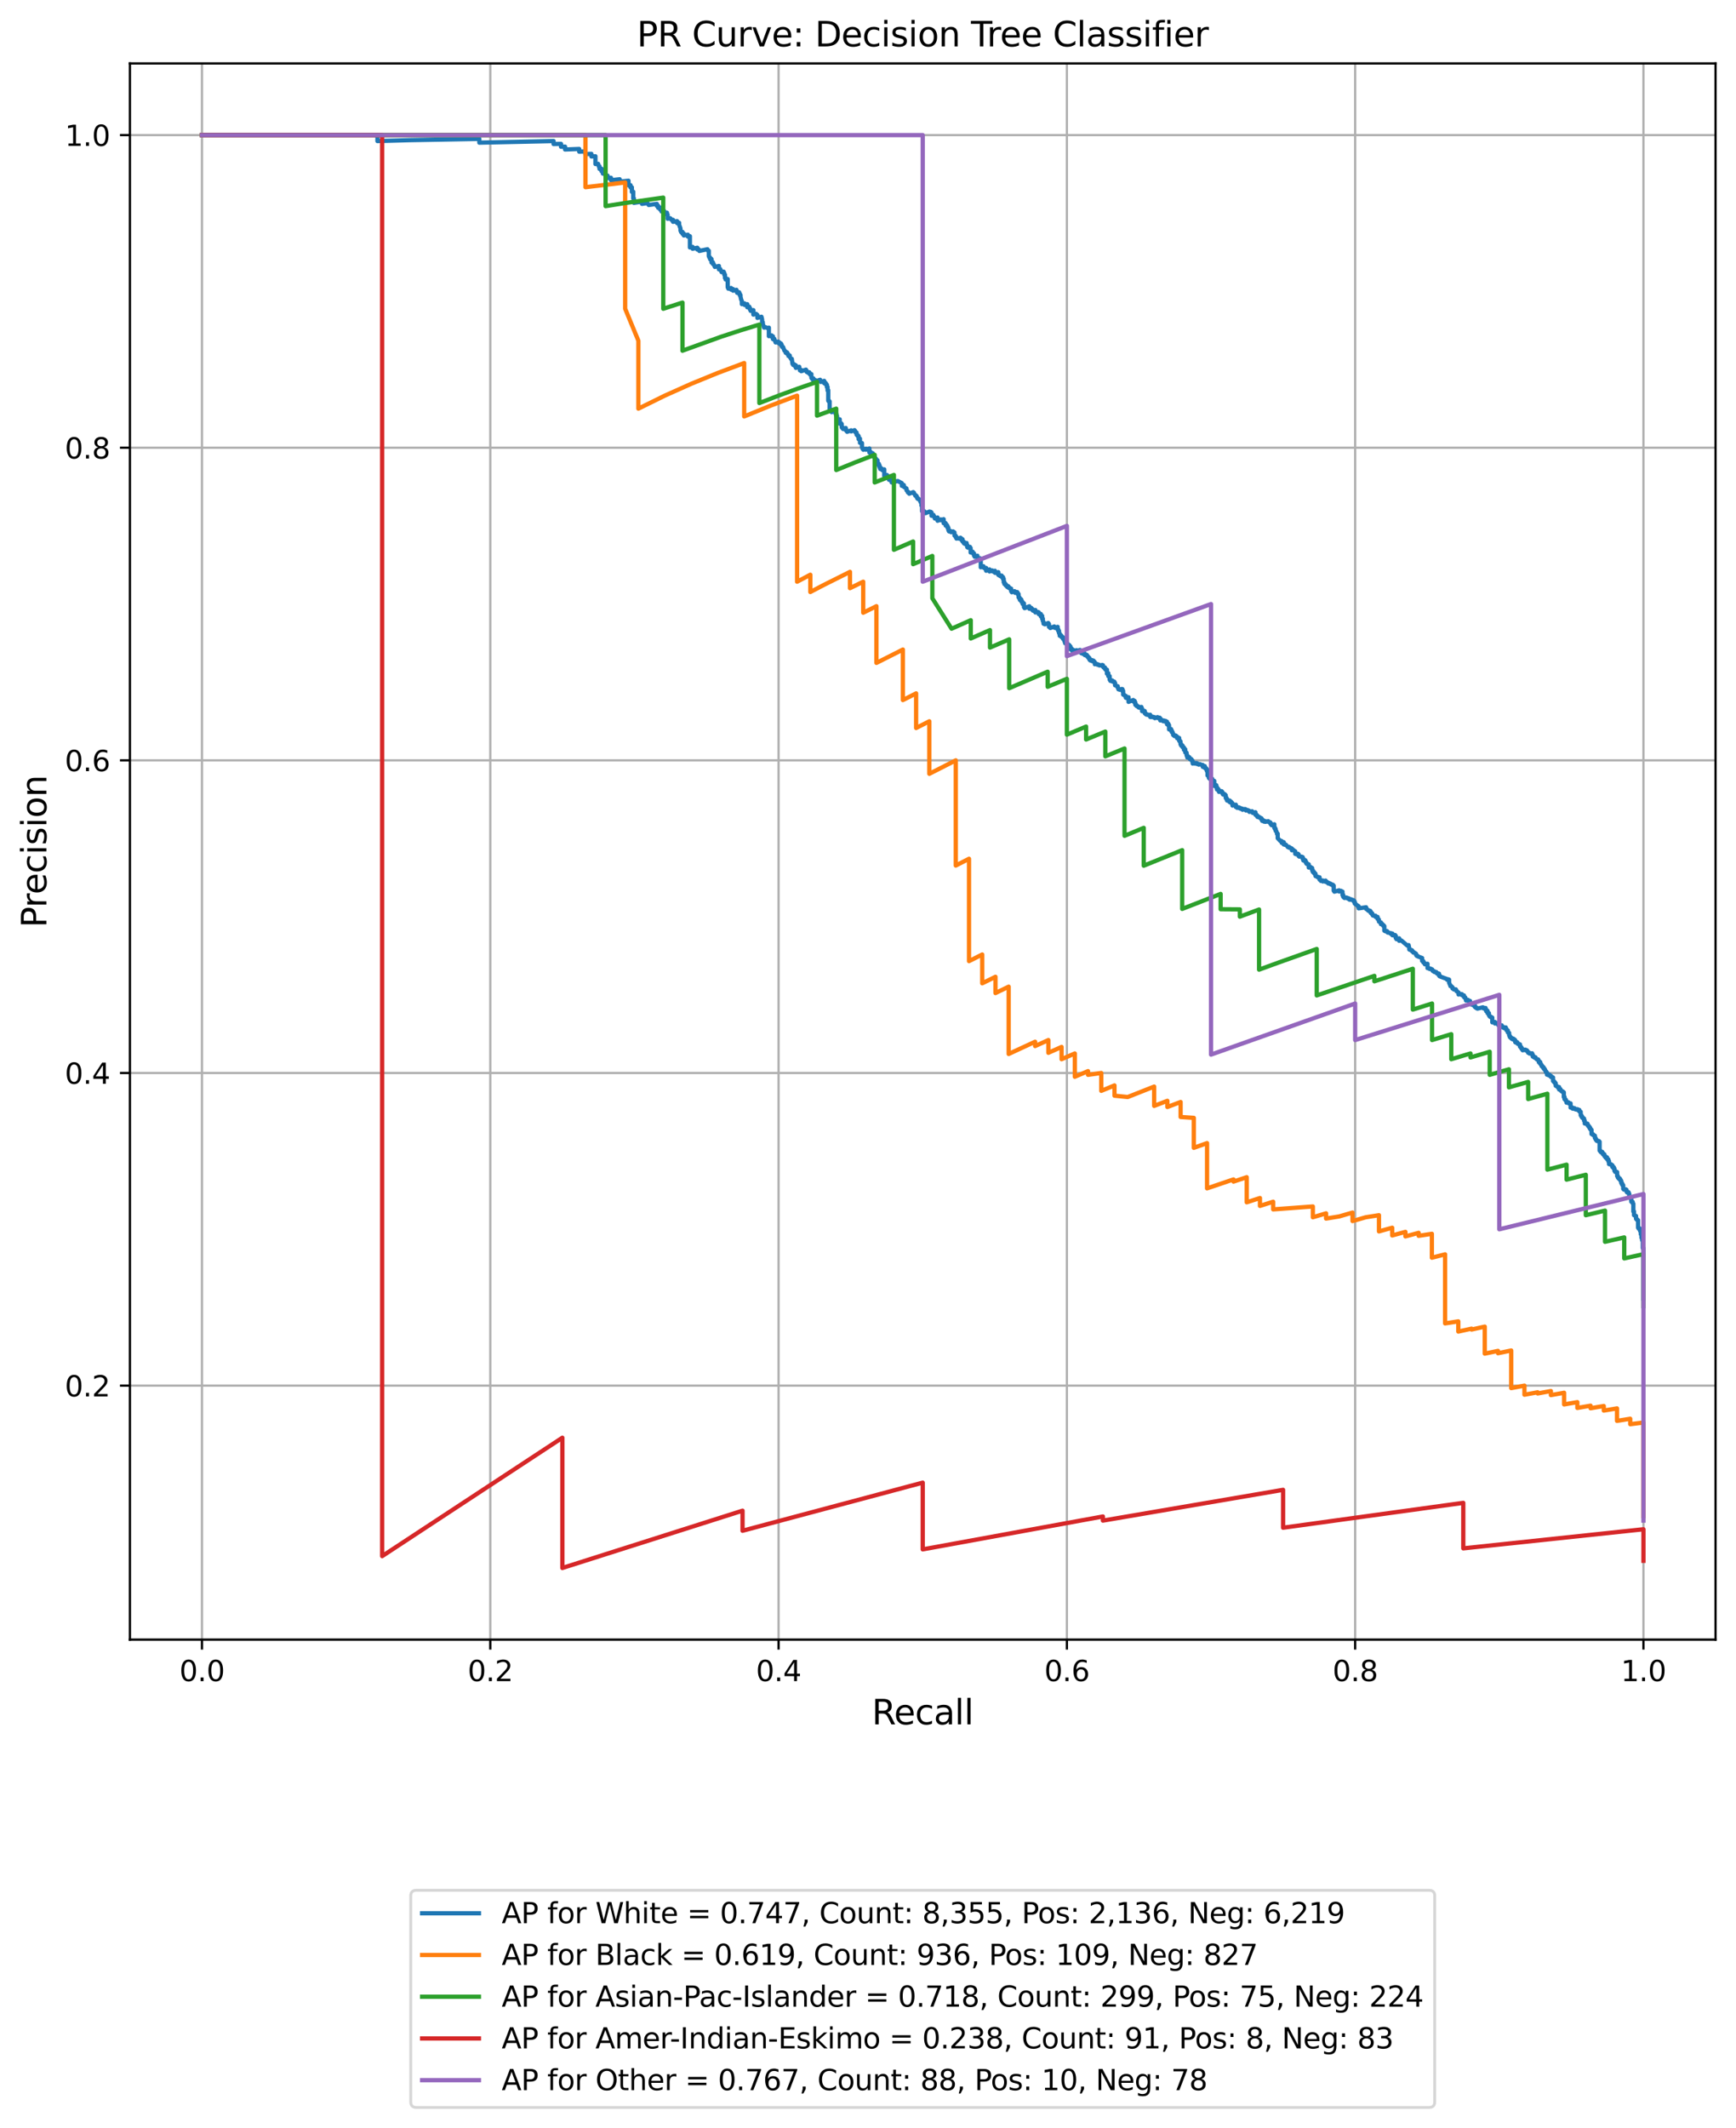 <?xml version="1.0" encoding="utf-8" standalone="no"?>
<!DOCTYPE svg PUBLIC "-//W3C//DTD SVG 1.1//EN"
  "http://www.w3.org/Graphics/SVG/1.1/DTD/svg11.dtd">
<svg xmlns:xlink="http://www.w3.org/1999/xlink" width="610.917pt" height="748.469pt" viewBox="0 0 610.917 748.469" xmlns="http://www.w3.org/2000/svg" version="1.1">
 <defs>
  <style type="text/css">*{stroke-linejoin: round; stroke-linecap: butt}</style>
 </defs>
 <g id="figure_1">
  <g id="patch_1">
   <path d="M 0 748.469 
L 610.917 748.469 
L 610.917 0 
L 0 0 
z
" style="fill: #ffffff"/>
  </g>
  <g id="axes_1">
   <g id="patch_2">
    <path d="M 45.717 576.718 
L 603.717 576.718 
L 603.717 22.318 
L 45.717 22.318 
z
" style="fill: #ffffff"/>
   </g>
   <g id="matplotlib.axis_1">
    <g id="xtick_1">
     <g id="line2d_1">
      <path d="M 71.081 576.718 
L 71.081 22.318 
" clip-path="url(#p1d3c5ad626)" style="fill: none; stroke: #b0b0b0; stroke-width: 0.8; stroke-linecap: square"/>
     </g>
     <g id="line2d_2">
      <defs>
       <path id="m670e0be475" d="M 0 0 
L 0 3.5 
" style="stroke: #000000; stroke-width: 0.8"/>
      </defs>
      <g>
       <use xlink:href="#m670e0be475" x="71.081" y="576.718" style="stroke: #000000; stroke-width: 0.8"/>
      </g>
     </g>
     <g id="text_1">
      <!-- 0.0 -->
      <g transform="translate(63.129 591.317) scale(0.1 -0.1)">
       <defs>
        <path id="DejaVuSans-30" d="M 2034 4250 
Q 1547 4250 1301 3770 
Q 1056 3291 1056 2328 
Q 1056 1369 1301 889 
Q 1547 409 2034 409 
Q 2525 409 2770 889 
Q 3016 1369 3016 2328 
Q 3016 3291 2770 3770 
Q 2525 4250 2034 4250 
z
M 2034 4750 
Q 2819 4750 3233 4129 
Q 3647 3509 3647 2328 
Q 3647 1150 3233 529 
Q 2819 -91 2034 -91 
Q 1250 -91 836 529 
Q 422 1150 422 2328 
Q 422 3509 836 4129 
Q 1250 4750 2034 4750 
z
" transform="scale(0.016)"/>
        <path id="DejaVuSans-2e" d="M 684 794 
L 1344 794 
L 1344 0 
L 684 0 
L 684 794 
z
" transform="scale(0.016)"/>
       </defs>
       <use xlink:href="#DejaVuSans-30"/>
       <use xlink:href="#DejaVuSans-2e" x="63.623"/>
       <use xlink:href="#DejaVuSans-30" x="95.41"/>
      </g>
     </g>
    </g>
    <g id="xtick_2">
     <g id="line2d_3">
      <path d="M 172.535 576.718 
L 172.535 22.318 
" clip-path="url(#p1d3c5ad626)" style="fill: none; stroke: #b0b0b0; stroke-width: 0.8; stroke-linecap: square"/>
     </g>
     <g id="line2d_4">
      <g>
       <use xlink:href="#m670e0be475" x="172.535" y="576.718" style="stroke: #000000; stroke-width: 0.8"/>
      </g>
     </g>
     <g id="text_2">
      <!-- 0.2 -->
      <g transform="translate(164.583 591.317) scale(0.1 -0.1)">
       <defs>
        <path id="DejaVuSans-32" d="M 1228 531 
L 3431 531 
L 3431 0 
L 469 0 
L 469 531 
Q 828 903 1448 1529 
Q 2069 2156 2228 2338 
Q 2531 2678 2651 2914 
Q 2772 3150 2772 3378 
Q 2772 3750 2511 3984 
Q 2250 4219 1831 4219 
Q 1534 4219 1204 4116 
Q 875 4013 500 3803 
L 500 4441 
Q 881 4594 1212 4672 
Q 1544 4750 1819 4750 
Q 2544 4750 2975 4387 
Q 3406 4025 3406 3419 
Q 3406 3131 3298 2873 
Q 3191 2616 2906 2266 
Q 2828 2175 2409 1742 
Q 1991 1309 1228 531 
z
" transform="scale(0.016)"/>
       </defs>
       <use xlink:href="#DejaVuSans-30"/>
       <use xlink:href="#DejaVuSans-2e" x="63.623"/>
       <use xlink:href="#DejaVuSans-32" x="95.41"/>
      </g>
     </g>
    </g>
    <g id="xtick_3">
     <g id="line2d_5">
      <path d="M 273.99 576.718 
L 273.99 22.318 
" clip-path="url(#p1d3c5ad626)" style="fill: none; stroke: #b0b0b0; stroke-width: 0.8; stroke-linecap: square"/>
     </g>
     <g id="line2d_6">
      <g>
       <use xlink:href="#m670e0be475" x="273.99" y="576.718" style="stroke: #000000; stroke-width: 0.8"/>
      </g>
     </g>
     <g id="text_3">
      <!-- 0.4 -->
      <g transform="translate(266.038 591.317) scale(0.1 -0.1)">
       <defs>
        <path id="DejaVuSans-34" d="M 2419 4116 
L 825 1625 
L 2419 1625 
L 2419 4116 
z
M 2253 4666 
L 3047 4666 
L 3047 1625 
L 3713 1625 
L 3713 1100 
L 3047 1100 
L 3047 0 
L 2419 0 
L 2419 1100 
L 313 1100 
L 313 1709 
L 2253 4666 
z
" transform="scale(0.016)"/>
       </defs>
       <use xlink:href="#DejaVuSans-30"/>
       <use xlink:href="#DejaVuSans-2e" x="63.623"/>
       <use xlink:href="#DejaVuSans-34" x="95.41"/>
      </g>
     </g>
    </g>
    <g id="xtick_4">
     <g id="line2d_7">
      <path d="M 375.444 576.718 
L 375.444 22.318 
" clip-path="url(#p1d3c5ad626)" style="fill: none; stroke: #b0b0b0; stroke-width: 0.8; stroke-linecap: square"/>
     </g>
     <g id="line2d_8">
      <g>
       <use xlink:href="#m670e0be475" x="375.444" y="576.718" style="stroke: #000000; stroke-width: 0.8"/>
      </g>
     </g>
     <g id="text_4">
      <!-- 0.6 -->
      <g transform="translate(367.493 591.317) scale(0.1 -0.1)">
       <defs>
        <path id="DejaVuSans-36" d="M 2113 2584 
Q 1688 2584 1439 2293 
Q 1191 2003 1191 1497 
Q 1191 994 1439 701 
Q 1688 409 2113 409 
Q 2538 409 2786 701 
Q 3034 994 3034 1497 
Q 3034 2003 2786 2293 
Q 2538 2584 2113 2584 
z
M 3366 4563 
L 3366 3988 
Q 3128 4100 2886 4159 
Q 2644 4219 2406 4219 
Q 1781 4219 1451 3797 
Q 1122 3375 1075 2522 
Q 1259 2794 1537 2939 
Q 1816 3084 2150 3084 
Q 2853 3084 3261 2657 
Q 3669 2231 3669 1497 
Q 3669 778 3244 343 
Q 2819 -91 2113 -91 
Q 1303 -91 875 529 
Q 447 1150 447 2328 
Q 447 3434 972 4092 
Q 1497 4750 2381 4750 
Q 2619 4750 2861 4703 
Q 3103 4656 3366 4563 
z
" transform="scale(0.016)"/>
       </defs>
       <use xlink:href="#DejaVuSans-30"/>
       <use xlink:href="#DejaVuSans-2e" x="63.623"/>
       <use xlink:href="#DejaVuSans-36" x="95.41"/>
      </g>
     </g>
    </g>
    <g id="xtick_5">
     <g id="line2d_9">
      <path d="M 476.899 576.718 
L 476.899 22.318 
" clip-path="url(#p1d3c5ad626)" style="fill: none; stroke: #b0b0b0; stroke-width: 0.8; stroke-linecap: square"/>
     </g>
     <g id="line2d_10">
      <g>
       <use xlink:href="#m670e0be475" x="476.899" y="576.718" style="stroke: #000000; stroke-width: 0.8"/>
      </g>
     </g>
     <g id="text_5">
      <!-- 0.8 -->
      <g transform="translate(468.947 591.317) scale(0.1 -0.1)">
       <defs>
        <path id="DejaVuSans-38" d="M 2034 2216 
Q 1584 2216 1326 1975 
Q 1069 1734 1069 1313 
Q 1069 891 1326 650 
Q 1584 409 2034 409 
Q 2484 409 2743 651 
Q 3003 894 3003 1313 
Q 3003 1734 2745 1975 
Q 2488 2216 2034 2216 
z
M 1403 2484 
Q 997 2584 770 2862 
Q 544 3141 544 3541 
Q 544 4100 942 4425 
Q 1341 4750 2034 4750 
Q 2731 4750 3128 4425 
Q 3525 4100 3525 3541 
Q 3525 3141 3298 2862 
Q 3072 2584 2669 2484 
Q 3125 2378 3379 2068 
Q 3634 1759 3634 1313 
Q 3634 634 3220 271 
Q 2806 -91 2034 -91 
Q 1263 -91 848 271 
Q 434 634 434 1313 
Q 434 1759 690 2068 
Q 947 2378 1403 2484 
z
M 1172 3481 
Q 1172 3119 1398 2916 
Q 1625 2713 2034 2713 
Q 2441 2713 2670 2916 
Q 2900 3119 2900 3481 
Q 2900 3844 2670 4047 
Q 2441 4250 2034 4250 
Q 1625 4250 1398 4047 
Q 1172 3844 1172 3481 
z
" transform="scale(0.016)"/>
       </defs>
       <use xlink:href="#DejaVuSans-30"/>
       <use xlink:href="#DejaVuSans-2e" x="63.623"/>
       <use xlink:href="#DejaVuSans-38" x="95.41"/>
      </g>
     </g>
    </g>
    <g id="xtick_6">
     <g id="line2d_11">
      <path d="M 578.353 576.718 
L 578.353 22.318 
" clip-path="url(#p1d3c5ad626)" style="fill: none; stroke: #b0b0b0; stroke-width: 0.8; stroke-linecap: square"/>
     </g>
     <g id="line2d_12">
      <g>
       <use xlink:href="#m670e0be475" x="578.353" y="576.718" style="stroke: #000000; stroke-width: 0.8"/>
      </g>
     </g>
     <g id="text_6">
      <!-- 1.0 -->
      <g transform="translate(570.402 591.317) scale(0.1 -0.1)">
       <defs>
        <path id="DejaVuSans-31" d="M 794 531 
L 1825 531 
L 1825 4091 
L 703 3866 
L 703 4441 
L 1819 4666 
L 2450 4666 
L 2450 531 
L 3481 531 
L 3481 0 
L 794 0 
L 794 531 
z
" transform="scale(0.016)"/>
       </defs>
       <use xlink:href="#DejaVuSans-31"/>
       <use xlink:href="#DejaVuSans-2e" x="63.623"/>
       <use xlink:href="#DejaVuSans-30" x="95.41"/>
      </g>
     </g>
    </g>
    <g id="text_7">
     <!-- Recall -->
     <g transform="translate(306.816 606.514) scale(0.12 -0.12)">
      <defs>
       <path id="DejaVuSans-52" d="M 2841 2188 
Q 3044 2119 3236 1894 
Q 3428 1669 3622 1275 
L 4263 0 
L 3584 0 
L 2988 1197 
Q 2756 1666 2539 1819 
Q 2322 1972 1947 1972 
L 1259 1972 
L 1259 0 
L 628 0 
L 628 4666 
L 2053 4666 
Q 2853 4666 3247 4331 
Q 3641 3997 3641 3322 
Q 3641 2881 3436 2590 
Q 3231 2300 2841 2188 
z
M 1259 4147 
L 1259 2491 
L 2053 2491 
Q 2509 2491 2742 2702 
Q 2975 2913 2975 3322 
Q 2975 3731 2742 3939 
Q 2509 4147 2053 4147 
L 1259 4147 
z
" transform="scale(0.016)"/>
       <path id="DejaVuSans-65" d="M 3597 1894 
L 3597 1613 
L 953 1613 
Q 991 1019 1311 708 
Q 1631 397 2203 397 
Q 2534 397 2845 478 
Q 3156 559 3463 722 
L 3463 178 
Q 3153 47 2828 -22 
Q 2503 -91 2169 -91 
Q 1331 -91 842 396 
Q 353 884 353 1716 
Q 353 2575 817 3079 
Q 1281 3584 2069 3584 
Q 2775 3584 3186 3129 
Q 3597 2675 3597 1894 
z
M 3022 2063 
Q 3016 2534 2758 2815 
Q 2500 3097 2075 3097 
Q 1594 3097 1305 2825 
Q 1016 2553 972 2059 
L 3022 2063 
z
" transform="scale(0.016)"/>
       <path id="DejaVuSans-63" d="M 3122 3366 
L 3122 2828 
Q 2878 2963 2633 3030 
Q 2388 3097 2138 3097 
Q 1578 3097 1268 2742 
Q 959 2388 959 1747 
Q 959 1106 1268 751 
Q 1578 397 2138 397 
Q 2388 397 2633 464 
Q 2878 531 3122 666 
L 3122 134 
Q 2881 22 2623 -34 
Q 2366 -91 2075 -91 
Q 1284 -91 818 406 
Q 353 903 353 1747 
Q 353 2603 823 3093 
Q 1294 3584 2113 3584 
Q 2378 3584 2631 3529 
Q 2884 3475 3122 3366 
z
" transform="scale(0.016)"/>
       <path id="DejaVuSans-61" d="M 2194 1759 
Q 1497 1759 1228 1600 
Q 959 1441 959 1056 
Q 959 750 1161 570 
Q 1363 391 1709 391 
Q 2188 391 2477 730 
Q 2766 1069 2766 1631 
L 2766 1759 
L 2194 1759 
z
M 3341 1997 
L 3341 0 
L 2766 0 
L 2766 531 
Q 2569 213 2275 61 
Q 1981 -91 1556 -91 
Q 1019 -91 701 211 
Q 384 513 384 1019 
Q 384 1609 779 1909 
Q 1175 2209 1959 2209 
L 2766 2209 
L 2766 2266 
Q 2766 2663 2505 2880 
Q 2244 3097 1772 3097 
Q 1472 3097 1187 3025 
Q 903 2953 641 2809 
L 641 3341 
Q 956 3463 1253 3523 
Q 1550 3584 1831 3584 
Q 2591 3584 2966 3190 
Q 3341 2797 3341 1997 
z
" transform="scale(0.016)"/>
       <path id="DejaVuSans-6c" d="M 603 4863 
L 1178 4863 
L 1178 0 
L 603 0 
L 603 4863 
z
" transform="scale(0.016)"/>
      </defs>
      <use xlink:href="#DejaVuSans-52"/>
      <use xlink:href="#DejaVuSans-65" x="64.982"/>
      <use xlink:href="#DejaVuSans-63" x="126.506"/>
      <use xlink:href="#DejaVuSans-61" x="181.486"/>
      <use xlink:href="#DejaVuSans-6c" x="242.766"/>
      <use xlink:href="#DejaVuSans-6c" x="270.549"/>
     </g>
    </g>
   </g>
   <g id="matplotlib.axis_2">
    <g id="ytick_1">
     <g id="line2d_13">
      <path d="M 45.717 487.373 
L 603.717 487.373 
" clip-path="url(#p1d3c5ad626)" style="fill: none; stroke: #b0b0b0; stroke-width: 0.8; stroke-linecap: square"/>
     </g>
     <g id="line2d_14">
      <defs>
       <path id="m91695189d4" d="M 0 0 
L -3.5 0 
" style="stroke: #000000; stroke-width: 0.8"/>
      </defs>
      <g>
       <use xlink:href="#m91695189d4" x="45.717" y="487.373" style="stroke: #000000; stroke-width: 0.8"/>
      </g>
     </g>
     <g id="text_8">
      <!-- 0.2 -->
      <g transform="translate(22.814 491.172) scale(0.1 -0.1)">
       <use xlink:href="#DejaVuSans-30"/>
       <use xlink:href="#DejaVuSans-2e" x="63.623"/>
       <use xlink:href="#DejaVuSans-32" x="95.41"/>
      </g>
     </g>
    </g>
    <g id="ytick_2">
     <g id="line2d_15">
      <path d="M 45.717 377.409 
L 603.717 377.409 
" clip-path="url(#p1d3c5ad626)" style="fill: none; stroke: #b0b0b0; stroke-width: 0.8; stroke-linecap: square"/>
     </g>
     <g id="line2d_16">
      <g>
       <use xlink:href="#m91695189d4" x="45.717" y="377.409" style="stroke: #000000; stroke-width: 0.8"/>
      </g>
     </g>
     <g id="text_9">
      <!-- 0.4 -->
      <g transform="translate(22.814 381.208) scale(0.1 -0.1)">
       <use xlink:href="#DejaVuSans-30"/>
       <use xlink:href="#DejaVuSans-2e" x="63.623"/>
       <use xlink:href="#DejaVuSans-34" x="95.41"/>
      </g>
     </g>
    </g>
    <g id="ytick_3">
     <g id="line2d_17">
      <path d="M 45.717 267.445 
L 603.717 267.445 
" clip-path="url(#p1d3c5ad626)" style="fill: none; stroke: #b0b0b0; stroke-width: 0.8; stroke-linecap: square"/>
     </g>
     <g id="line2d_18">
      <g>
       <use xlink:href="#m91695189d4" x="45.717" y="267.445" style="stroke: #000000; stroke-width: 0.8"/>
      </g>
     </g>
     <g id="text_10">
      <!-- 0.6 -->
      <g transform="translate(22.814 271.245) scale(0.1 -0.1)">
       <use xlink:href="#DejaVuSans-30"/>
       <use xlink:href="#DejaVuSans-2e" x="63.623"/>
       <use xlink:href="#DejaVuSans-36" x="95.41"/>
      </g>
     </g>
    </g>
    <g id="ytick_4">
     <g id="line2d_19">
      <path d="M 45.717 157.482 
L 603.717 157.482 
" clip-path="url(#p1d3c5ad626)" style="fill: none; stroke: #b0b0b0; stroke-width: 0.8; stroke-linecap: square"/>
     </g>
     <g id="line2d_20">
      <g>
       <use xlink:href="#m91695189d4" x="45.717" y="157.482" style="stroke: #000000; stroke-width: 0.8"/>
      </g>
     </g>
     <g id="text_11">
      <!-- 0.8 -->
      <g transform="translate(22.814 161.281) scale(0.1 -0.1)">
       <use xlink:href="#DejaVuSans-30"/>
       <use xlink:href="#DejaVuSans-2e" x="63.623"/>
       <use xlink:href="#DejaVuSans-38" x="95.41"/>
      </g>
     </g>
    </g>
    <g id="ytick_5">
     <g id="line2d_21">
      <path d="M 45.717 47.518 
L 603.717 47.518 
" clip-path="url(#p1d3c5ad626)" style="fill: none; stroke: #b0b0b0; stroke-width: 0.8; stroke-linecap: square"/>
     </g>
     <g id="line2d_22">
      <g>
       <use xlink:href="#m91695189d4" x="45.717" y="47.518" style="stroke: #000000; stroke-width: 0.8"/>
      </g>
     </g>
     <g id="text_12">
      <!-- 1.0 -->
      <g transform="translate(22.814 51.317) scale(0.1 -0.1)">
       <use xlink:href="#DejaVuSans-31"/>
       <use xlink:href="#DejaVuSans-2e" x="63.623"/>
       <use xlink:href="#DejaVuSans-30" x="95.41"/>
      </g>
     </g>
    </g>
    <g id="text_13">
     <!-- Precision -->
     <g transform="translate(16.318 326.287) rotate(-90) scale(0.12 -0.12)">
      <defs>
       <path id="DejaVuSans-50" d="M 1259 4147 
L 1259 2394 
L 2053 2394 
Q 2494 2394 2734 2622 
Q 2975 2850 2975 3272 
Q 2975 3691 2734 3919 
Q 2494 4147 2053 4147 
L 1259 4147 
z
M 628 4666 
L 2053 4666 
Q 2838 4666 3239 4311 
Q 3641 3956 3641 3272 
Q 3641 2581 3239 2228 
Q 2838 1875 2053 1875 
L 1259 1875 
L 1259 0 
L 628 0 
L 628 4666 
z
" transform="scale(0.016)"/>
       <path id="DejaVuSans-72" d="M 2631 2963 
Q 2534 3019 2420 3045 
Q 2306 3072 2169 3072 
Q 1681 3072 1420 2755 
Q 1159 2438 1159 1844 
L 1159 0 
L 581 0 
L 581 3500 
L 1159 3500 
L 1159 2956 
Q 1341 3275 1631 3429 
Q 1922 3584 2338 3584 
Q 2397 3584 2469 3576 
Q 2541 3569 2628 3553 
L 2631 2963 
z
" transform="scale(0.016)"/>
       <path id="DejaVuSans-69" d="M 603 3500 
L 1178 3500 
L 1178 0 
L 603 0 
L 603 3500 
z
M 603 4863 
L 1178 4863 
L 1178 4134 
L 603 4134 
L 603 4863 
z
" transform="scale(0.016)"/>
       <path id="DejaVuSans-73" d="M 2834 3397 
L 2834 2853 
Q 2591 2978 2328 3040 
Q 2066 3103 1784 3103 
Q 1356 3103 1142 2972 
Q 928 2841 928 2578 
Q 928 2378 1081 2264 
Q 1234 2150 1697 2047 
L 1894 2003 
Q 2506 1872 2764 1633 
Q 3022 1394 3022 966 
Q 3022 478 2636 193 
Q 2250 -91 1575 -91 
Q 1294 -91 989 -36 
Q 684 19 347 128 
L 347 722 
Q 666 556 975 473 
Q 1284 391 1588 391 
Q 1994 391 2212 530 
Q 2431 669 2431 922 
Q 2431 1156 2273 1281 
Q 2116 1406 1581 1522 
L 1381 1569 
Q 847 1681 609 1914 
Q 372 2147 372 2553 
Q 372 3047 722 3315 
Q 1072 3584 1716 3584 
Q 2034 3584 2315 3537 
Q 2597 3491 2834 3397 
z
" transform="scale(0.016)"/>
       <path id="DejaVuSans-6f" d="M 1959 3097 
Q 1497 3097 1228 2736 
Q 959 2375 959 1747 
Q 959 1119 1226 758 
Q 1494 397 1959 397 
Q 2419 397 2687 759 
Q 2956 1122 2956 1747 
Q 2956 2369 2687 2733 
Q 2419 3097 1959 3097 
z
M 1959 3584 
Q 2709 3584 3137 3096 
Q 3566 2609 3566 1747 
Q 3566 888 3137 398 
Q 2709 -91 1959 -91 
Q 1206 -91 779 398 
Q 353 888 353 1747 
Q 353 2609 779 3096 
Q 1206 3584 1959 3584 
z
" transform="scale(0.016)"/>
       <path id="DejaVuSans-6e" d="M 3513 2113 
L 3513 0 
L 2938 0 
L 2938 2094 
Q 2938 2591 2744 2837 
Q 2550 3084 2163 3084 
Q 1697 3084 1428 2787 
Q 1159 2491 1159 1978 
L 1159 0 
L 581 0 
L 581 3500 
L 1159 3500 
L 1159 2956 
Q 1366 3272 1645 3428 
Q 1925 3584 2291 3584 
Q 2894 3584 3203 3211 
Q 3513 2838 3513 2113 
z
" transform="scale(0.016)"/>
      </defs>
      <use xlink:href="#DejaVuSans-50"/>
      <use xlink:href="#DejaVuSans-72" x="58.553"/>
      <use xlink:href="#DejaVuSans-65" x="97.416"/>
      <use xlink:href="#DejaVuSans-63" x="158.939"/>
      <use xlink:href="#DejaVuSans-69" x="213.92"/>
      <use xlink:href="#DejaVuSans-73" x="241.703"/>
      <use xlink:href="#DejaVuSans-69" x="293.803"/>
      <use xlink:href="#DejaVuSans-6f" x="321.586"/>
      <use xlink:href="#DejaVuSans-6e" x="382.768"/>
     </g>
    </g>
   </g>
   <g id="line2d_23">
    <path d="M 578.353 456.772 
L 578.353 438.974 
L 578.116 438.985 
L 578.116 438.899 
L 578.116 436.357 
L 577.878 436.233 
L 577.878 435.299 
L 577.641 435.353 
L 577.641 435.241 
L 577.641 434.226 
L 577.403 434.121 
L 577.403 432.931 
L 577.166 432.985 
L 577.166 432.174 
L 576.691 432.212 
L 576.691 432.119 
L 576.691 431.769 
L 576.453 431.823 
L 576.453 431.729 
L 576.453 429.183 
L 576.216 429.189 
L 576.216 429.092 
L 576.216 428.947 
L 575.978 429.002 
L 575.978 428.929 
L 575.978 428.711 
L 575.741 428.717 
L 575.741 428.62 
L 575.741 427.689 
L 575.503 427.719 
L 575.503 427.645 
L 575.266 427.577 
L 575.266 427.379 
L 575.028 427.435 
L 575.028 427.336 
L 575.028 426.088 
L 574.791 426.144 
L 574.791 426.043 
L 574.791 423.412 
L 574.553 423.234 
L 574.553 422.739 
L 574.316 422.769 
L 574.316 422.664 
L 574.316 422.638 
L 574.078 422.694 
L 574.078 422.589 
L 574.078 421.587 
L 573.841 421.643 
L 573.841 421.564 
L 573.841 421.325 
L 573.603 421.381 
L 573.603 421.301 
L 573.603 421.141 
L 573.366 421.198 
L 573.366 421.091 
L 573.366 419.962 
L 573.129 419.476 
L 573.129 419.367 
L 572.654 419.481 
L 572.654 419.399 
L 572.654 419.154 
L 572.416 419.211 
L 572.416 419.101 
L 572.416 418.525 
L 572.179 418.582 
L 572.179 418.472 
L 572.179 418.334 
L 571.466 418.422 
L 571.466 418.395 
L 571.466 418.118 
L 571.229 418.175 
L 571.229 418.064 
L 571.229 416.891 
L 570.991 416.949 
L 570.991 416.836 
L 570.991 416.498 
L 570.754 416.555 
L 570.754 416.442 
L 570.754 416.017 
L 570.516 416.075 
L 570.516 415.961 
L 570.516 415.304 
L 570.279 415.305 
L 570.279 415.219 
L 570.279 414.903 
L 570.041 414.961 
L 570.041 414.874 
L 570.041 414.499 
L 569.804 414.557 
L 569.804 414.47 
L 569.804 414.441 
L 569.566 414.499 
L 569.566 414.412 
L 569.566 414.151 
L 569.329 414.18 
L 569.329 414.093 
L 569.329 413.626 
L 569.091 413.655 
L 569.091 413.567 
L 569.091 412.269 
L 568.854 412.328 
L 568.854 412.239 
L 568.854 412.149 
L 568.379 412.207 
L 568.379 412.177 
L 568.379 411.759 
L 568.141 411.818 
L 568.141 411.728 
L 568.141 411.007 
L 567.904 411.066 
L 567.904 410.975 
L 567.904 410.521 
L 567.666 410.58 
L 567.666 410.489 
L 567.666 410.459 
L 567.429 410.518 
L 567.429 410.427 
L 567.429 409.878 
L 567.191 409.937 
L 567.191 409.845 
L 567.191 409.692 
L 566.954 409.751 
L 566.954 409.659 
L 566.954 409.536 
L 566.716 409.596 
L 566.716 409.504 
L 566.716 409.442 
L 566.241 409.468 
L 566.241 408.416 
L 566.004 408.475 
L 566.004 408.382 
L 566.004 407.788 
L 565.766 407.847 
L 565.766 407.753 
L 565.766 407.69 
L 565.529 407.719 
L 565.529 407.624 
L 565.529 407.088 
L 565.054 407.208 
L 565.054 407.113 
L 565.054 406.828 
L 564.816 406.888 
L 564.816 406.793 
L 564.816 406.506 
L 564.579 406.566 
L 564.579 406.471 
L 564.579 405.991 
L 564.104 406.015 
L 564.104 405.565 
L 563.867 405.625 
L 563.867 405.529 
L 563.867 405.173 
L 563.392 405.294 
L 563.392 405.197 
L 563.392 405.132 
L 563.154 404.997 
L 563.154 404.64 
L 562.917 404.7 
L 562.917 404.635 
L 562.917 401.587 
L 562.679 401.648 
L 562.679 401.581 
L 562.679 401.345 
L 562.204 401.365 
L 562.204 401.298 
L 562.204 401.264 
L 561.967 401.325 
L 561.967 401.223 
L 561.967 401.02 
L 561.729 401.081 
L 561.729 401.013 
L 561.729 400.674 
L 561.492 400.735 
L 561.492 400.701 
L 561.492 400.257 
L 561.254 400.284 
L 561.254 400.181 
L 561.254 399.459 
L 561.017 399.521 
L 561.017 399.417 
L 561.017 399.348 
L 560.779 399.237 
L 560.779 399.133 
L 560.542 399.194 
L 560.542 399.09 
L 560.542 398.882 
L 560.304 398.943 
L 560.304 398.839 
L 560.304 398.804 
L 560.067 398.866 
L 560.067 398.761 
L 560.067 397.394 
L 559.829 397.42 
L 559.829 397.349 
L 559.829 397.102 
L 559.592 397.128 
L 559.592 397.022 
L 559.592 396.666 
L 559.354 396.728 
L 559.354 396.621 
L 559.354 396.3 
L 559.117 396.326 
L 559.117 396.219 
L 559.117 396.04 
L 558.879 396.066 
L 558.879 395.959 
L 558.879 395.707 
L 558.642 395.733 
L 558.642 395.625 
L 558.642 395.228 
L 558.404 395.29 
L 558.404 395.181 
L 557.692 395.187 
L 557.692 395.151 
L 557.692 394.203 
L 557.454 394.229 
L 557.454 394.156 
L 557.454 393.457 
L 557.217 393.519 
L 557.217 393.408 
L 557.217 393.261 
L 556.979 393.286 
L 556.979 393.175 
L 556.979 393.027 
L 556.742 393.09 
L 556.742 392.978 
L 556.742 392.643 
L 556.504 392.706 
L 556.504 392.594 
L 556.504 392.258 
L 556.267 392.284 
L 556.267 392.209 
L 556.267 391.079 
L 556.029 391.142 
L 556.029 391.028 
L 556.029 390.914 
L 555.792 390.94 
L 555.792 390.864 
L 555.792 390.407 
L 555.317 390.495 
L 555.317 390.419 
L 555.317 390.228 
L 555.079 390.291 
L 555.079 390.176 
L 555.079 390.138 
L 554.605 390.265 
L 554.605 390.15 
L 554.605 390.111 
L 554.367 390.175 
L 554.367 390.136 
L 554.13 390.085 
L 554.13 389.815 
L 553.417 389.968 
L 553.417 389.929 
L 553.417 389.582 
L 553.18 389.645 
L 553.18 389.568 
L 553.18 389.491 
L 552.705 389.579 
L 552.705 389.541 
L 552.705 388.098 
L 552.23 388.147 
L 552.23 387.99 
L 551.992 388.054 
L 551.992 387.975 
L 551.992 387.739 
L 551.28 387.852 
L 551.28 387.298 
L 551.042 387.203 
L 551.042 386.805 
L 550.805 386.87 
L 550.805 386.79 
L 550.805 386.55 
L 550.567 386.614 
L 550.567 386.534 
L 550.567 385.811 
L 550.33 385.876 
L 550.33 385.795 
L 550.33 384.21 
L 550.092 384.275 
L 550.092 384.193 
L 550.092 383.988 
L 549.855 384.012 
L 549.855 383.93 
L 549.855 383.848 
L 549.617 383.912 
L 549.617 383.83 
L 549.617 383.707 
L 549.38 383.73 
L 549.38 383.689 
L 549.38 383.565 
L 549.142 383.465 
L 549.142 383.092 
L 548.667 383.222 
L 548.667 383.139 
L 548.667 382.348 
L 548.192 382.478 
L 548.192 382.395 
L 548.192 382.353 
L 547.955 382.041 
L 547.48 381.919 
L 547.48 381.032 
L 547.242 381.097 
L 547.242 381.055 
L 547.242 380.715 
L 547.005 380.738 
L 547.005 380.653 
L 547.005 380.44 
L 546.767 380.505 
L 546.767 380.462 
L 546.767 380.206 
L 546.53 380.229 
L 546.53 380.143 
L 546.53 378.98 
L 546.292 379.045 
L 546.292 378.959 
L 546.292 378.829 
L 546.055 378.894 
L 546.055 378.808 
L 546.055 378.764 
L 545.817 378.83 
L 545.817 378.743 
L 545.817 378.438 
L 545.58 378.461 
L 545.58 378.373 
L 545.58 378.33 
L 545.343 378.396 
L 545.343 378.352 
L 545.343 378.046 
L 544.868 378.178 
L 544.868 378.09 
L 544.868 377.871 
L 544.393 378.003 
L 544.393 377.915 
L 544.393 377.254 
L 544.155 377.144 
L 544.155 376.922 
L 543.918 376.988 
L 543.918 376.9 
L 543.918 376.633 
L 543.68 376.298 
L 543.68 376.12 
L 543.443 376.141 
L 543.443 376.096 
L 543.443 375.783 
L 543.205 375.849 
L 543.205 375.759 
L 543.205 375.4 
L 542.968 375.466 
L 542.968 375.376 
L 542.968 375.195 
L 542.73 375.217 
L 542.73 375.127 
L 542.73 374.9 
L 542.493 374.967 
L 542.493 374.876 
L 542.493 374.558 
L 542.255 374.398 
L 542.255 374.17 
L 542.018 374.191 
L 542.018 374.099 
L 542.018 373.549 
L 541.543 373.637 
L 541.543 373.591 
L 541.543 373.085 
L 541.305 373.013 
L 541.305 372.643 
L 541.068 372.71 
L 541.068 372.617 
L 540.83 372.638 
L 540.83 372.545 
L 540.83 372.499 
L 540.355 372.214 
L 540.355 371.887 
L 539.88 371.928 
L 539.88 371.647 
L 539.405 371.641 
L 539.405 371.594 
L 539.405 370.981 
L 539.168 371.001 
L 539.168 370.954 
L 539.168 370.48 
L 538.455 370.588 
L 538.455 370.493 
L 538.218 370.561 
L 538.218 370.466 
L 538.218 370.275 
L 537.98 370.343 
L 537.98 370.248 
L 537.98 370.2 
L 537.743 370.268 
L 537.743 370.172 
L 537.743 370.077 
L 537.505 369.857 
L 537.505 369.617 
L 537.268 369.637 
L 537.268 369.589 
L 537.268 369.397 
L 537.03 369.465 
L 537.03 369.369 
L 537.03 369.32 
L 536.793 369.388 
L 536.793 369.292 
L 536.793 369.195 
L 535.843 369.42 
L 535.843 369.371 
L 535.843 369.033 
L 535.606 369.101 
L 535.606 369.053 
L 535.606 368.713 
L 535.368 368.781 
L 535.368 368.684 
L 535.368 368.343 
L 535.131 368.411 
L 535.131 368.314 
L 535.131 368.069 
L 534.893 368.138 
L 534.893 368.04 
L 534.893 367.352 
L 534.418 367.194 
L 534.418 367.144 
L 534.181 367.213 
L 534.181 367.163 
L 534.181 367.065 
L 533.943 366.935 
L 533.943 366.588 
L 533.468 366.725 
L 533.468 366.626 
L 533.468 366.576 
L 533.231 366.595 
L 533.231 366.546 
L 533.231 365.897 
L 532.993 365.965 
L 532.993 365.865 
L 532.993 365.614 
L 532.518 365.652 
L 532.518 365.3 
L 532.043 365.438 
L 532.043 365.337 
L 532.043 365.135 
L 531.806 365.204 
L 531.806 365.103 
L 531.806 364.951 
L 531.568 365.02 
L 531.568 364.97 
L 531.568 364.716 
L 531.331 364.786 
L 531.331 364.684 
L 531.331 364.328 
L 531.093 364.193 
L 531.093 363.322 
L 530.856 363.186 
L 530.856 363.134 
L 530.618 363.152 
L 530.618 363.049 
L 530.618 362.428 
L 530.381 362.498 
L 530.381 362.394 
L 530.381 362.29 
L 530.143 362.36 
L 530.143 361.891 
L 529.906 361.961 
L 529.906 361.386 
L 529.193 361.595 
L 529.193 361.49 
L 529.193 361.28 
L 528.718 361.315 
L 528.718 361.105 
L 528.481 361.174 
L 528.481 361.069 
L 528.481 360.647 
L 527.531 360.768 
L 527.531 360.715 
L 527.531 360.556 
L 527.293 360.626 
L 527.293 360.573 
L 527.293 359.988 
L 526.819 360.075 
L 526.819 360.022 
L 526.819 359.861 
L 526.106 360.019 
L 526.106 359.805 
L 526.106 359.483 
L 525.394 359.587 
L 525.394 359.533 
L 525.156 359.604 
L 525.156 357.926 
L 524.919 357.996 
L 524.919 357.887 
L 524.919 357.833 
L 524.681 357.63 
L 524.444 357.701 
L 524.444 357.591 
L 524.444 357.537 
L 524.206 357.498 
L 524.206 357.278 
L 523.969 357.129 
L 523.969 356.356 
L 523.494 356.388 
L 523.494 355.553 
L 523.019 355.696 
L 523.019 355.584 
L 523.019 355.08 
L 522.781 355.151 
L 522.781 355.039 
L 522.781 354.533 
L 522.069 354.691 
L 522.069 354.634 
L 522.069 354.408 
L 521.831 354.423 
L 521.831 354.367 
L 521.831 354.31 
L 519.931 354.769 
L 519.931 354.713 
L 519.694 354.671 
L 519.694 354.444 
L 519.456 354.516 
L 519.456 354.402 
L 519.456 354.346 
L 519.219 354.36 
L 519.219 354.304 
L 519.219 354.076 
L 518.981 354.147 
L 518.981 354.033 
L 518.981 353.461 
L 518.506 353.605 
L 518.506 353.49 
L 518.506 353.261 
L 518.031 353.405 
L 518.031 353.29 
L 518.031 353.059 
L 517.557 353.204 
L 517.557 353.088 
L 517.319 352.814 
L 517.319 352.059 
L 517.082 352.131 
L 517.082 352.073 
L 517.082 352.015 
L 516.844 352.087 
L 516.844 352.029 
L 516.607 351.692 
L 515.894 351.91 
L 515.894 351.851 
L 515.894 351.734 
L 515.657 350.866 
L 515.419 350.939 
L 515.419 350.88 
L 515.419 350.643 
L 515.182 350.716 
L 515.182 350.657 
L 515.182 350.123 
L 514.944 350.196 
L 514.944 350.136 
L 514.707 349.971 
L 514.469 350.044 
L 514.469 349.984 
L 514.469 349.686 
L 514.232 349.759 
L 514.232 349.699 
L 514.232 349.639 
L 513.757 349.726 
L 513.282 349.812 
L 513.282 349.752 
L 513.282 349.092 
L 512.569 348.647 
L 512.569 348.405 
L 512.332 348.236 
L 512.332 347.992 
L 512.094 348.066 
L 511.619 348.03 
L 511.382 347.615 
L 511.144 347.688 
L 511.144 347.627 
L 511.144 347.259 
L 510.669 346.853 
L 510.669 346.791 
L 510.432 346.865 
L 510.432 346.803 
L 510.432 346.742 
L 509.957 345.648 
L 509.957 344.584 
L 509.719 344.595 
L 509.719 344.469 
L 509.244 344.617 
L 509.244 344.554 
L 509.244 344.365 
L 506.632 343.404 
L 506.632 343.084 
L 506.395 343.158 
L 506.395 343.094 
L 506.395 342.451 
L 505.92 342.342 
L 505.682 342.417 
L 505.445 342.103 
L 505.445 341.909 
L 505.207 341.984 
L 504.732 341.874 
L 504.732 341.613 
L 504.257 341.568 
L 504.02 341.251 
L 504.02 340.989 
L 503.545 340.811 
L 503.545 340.745 
L 503.07 340.83 
L 503.07 340.632 
L 502.595 340.453 
L 502.357 340.528 
L 502.357 340.462 
L 502.357 339 
L 501.407 339.168 
L 501.407 339.101 
L 501.407 338.766 
L 500.932 338.582 
L 500.932 338.11 
L 500.457 337.991 
L 500.457 336.972 
L 498.795 336.339 
L 498.795 336.133 
L 498.558 336.209 
L 498.32 335.871 
L 498.32 335.456 
L 497.608 334.989 
L 497.37 335.066 
L 497.37 334.996 
L 497.133 334.654 
L 497.133 334.514 
L 496.895 334.59 
L 496.895 334.52 
L 496.895 334.239 
L 496.42 334.041 
L 496.183 334.118 
L 496.183 334.047 
L 496.183 333.977 
L 495.945 333.983 
L 495.945 333.912 
L 495.945 333.559 
L 495.708 332.428 
L 495.233 332.582 
L 493.095 330.753 
L 492.383 330.913 
L 492.383 330.036 
L 491.433 330.346 
L 491.433 330.273 
L 491.433 329.906 
L 491.195 329.984 
L 491.195 329.91 
L 491.195 329.173 
L 490.958 329.177 
L 490.958 329.103 
L 490.958 328.88 
L 490.483 329.036 
L 490.483 328.962 
L 490.483 328.888 
L 490.008 328.969 
L 490.008 328.374 
L 489.533 328.53 
L 489.533 328.455 
L 489.533 328.231 
L 489.296 328.309 
L 488.583 327.944 
L 488.346 328.022 
L 488.346 327.947 
L 488.346 327.797 
L 488.108 327.8 
L 488.108 327.724 
L 488.108 327.498 
L 487.633 327.579 
L 487.633 327.428 
L 487.396 327.507 
L 487.158 327.358 
L 487.158 325.76 
L 486.921 325.838 
L 486.921 325.762 
L 486.921 325.455 
L 486.683 325.534 
L 486.683 325.457 
L 486.446 324.996 
L 485.971 325.077 
L 485.971 324.458 
L 485.733 324.536 
L 485.733 324.381 
L 485.258 324.15 
L 485.258 323.448 
L 485.021 323.449 
L 485.021 323.37 
L 485.021 323.135 
L 484.783 323.214 
L 484.783 323.136 
L 484.783 322.506 
L 484.308 322.585 
L 484.308 322.427 
L 484.071 322.506 
L 484.071 322.111 
L 483.833 322.19 
L 483.358 322.031 
L 483.358 321.951 
L 483.121 322.031 
L 483.121 321.951 
L 483.121 321.712 
L 482.883 321.632 
L 482.883 321.233 
L 482.408 321.152 
L 482.408 320.67 
L 482.171 320.749 
L 482.171 320.669 
L 482.171 320.347 
L 481.696 320.425 
L 481.696 320.183 
L 481.458 320.263 
L 481.221 320.019 
L 481.221 319.938 
L 480.983 319.855 
L 480.983 319.611 
L 480.746 319.691 
L 480.746 319.61 
L 480.746 319.121 
L 478.134 319.51 
L 478.134 319.346 
L 478.134 318.77 
L 477.896 318.851 
L 477.896 318.768 
L 477.896 318.603 
L 476.946 318.014 
L 476.946 317.682 
L 476.709 317.762 
L 476.709 317.679 
L 476.709 317.095 
L 476.471 317.175 
L 476.471 317.092 
L 476.471 316.756 
L 476.234 316.837 
L 476.234 316.753 
L 476.234 316.585 
L 475.521 316.49 
L 475.521 316.322 
L 475.046 316.483 
L 475.046 316.399 
L 474.809 316.395 
L 474.809 316.057 
L 474.571 316.138 
L 474.571 316.053 
L 474.571 315.969 
L 474.334 316.049 
L 474.334 315.965 
L 474.334 315.88 
L 474.096 315.961 
L 474.096 315.876 
L 473.859 315.702 
L 473.146 315.86 
L 473.146 315.604 
L 472.909 315.686 
L 472.909 315.6 
L 472.909 315.344 
L 472.671 315.425 
L 472.671 315.34 
L 472.671 314.74 
L 472.434 314.821 
L 472.434 313.613 
L 472.196 313.695 
L 471.959 313.516 
L 471.959 313.342 
L 471.246 313.586 
L 471.246 313.499 
L 471.246 313.151 
L 469.584 313.636 
L 469.584 313.548 
L 469.347 313.281 
L 469.347 311.519 
L 469.109 311.601 
L 469.109 311.246 
L 468.872 311.151 
L 468.634 311.055 
L 468.397 311.137 
L 468.397 311.048 
L 468.159 310.951 
L 468.159 310.773 
L 467.922 310.855 
L 467.922 310.765 
L 467.922 310.676 
L 467.447 310.751 
L 467.447 310.482 
L 467.209 310.564 
L 467.209 310.475 
L 466.972 310.287 
L 466.972 310.198 
L 466.734 310.1 
L 466.497 310.182 
L 466.497 310.092 
L 466.497 309.731 
L 465.547 310.061 
L 465.547 309.971 
L 465.547 309.699 
L 464.834 309.856 
L 464.597 309.303 
L 464.359 309.386 
L 464.359 309.295 
L 464.359 308.564 
L 463.647 308.538 
L 463.647 308.354 
L 462.934 308.143 
L 462.934 307.311 
L 462.697 307.394 
L 462.697 307.301 
L 462.697 307.115 
L 462.459 307.199 
L 462.459 307.106 
L 462.459 306.733 
L 462.222 306.816 
L 462.222 306.723 
L 462.222 306.63 
L 461.984 306.713 
L 461.984 306.058 
L 461.747 306.142 
L 461.747 306.048 
L 461.747 305.295 
L 461.51 305.379 
L 461.51 305.284 
L 461.51 305.19 
L 461.272 305.273 
L 461.272 305.179 
L 461.272 304.99 
L 460.797 305.062 
L 460.56 305.145 
L 460.56 305.05 
L 460.56 304.005 
L 459.847 303.873 
L 459.847 303.49 
L 459.61 303.573 
L 459.61 303.477 
L 459.61 303.093 
L 459.372 303.08 
L 459.372 302.598 
L 459.135 302.681 
L 459.135 302.488 
L 458.66 302.655 
L 458.66 302.559 
L 458.66 301.976 
L 458.422 302.06 
L 458.422 301.963 
L 458.422 301.476 
L 458.185 301.364 
L 457.472 301.224 
L 457.235 301.308 
L 456.997 301.098 
L 456.997 300.508 
L 456.76 300.394 
L 456.76 300.295 
L 456.285 300.365 
L 456.047 300.449 
L 456.047 300.35 
L 456.047 300.251 
L 455.81 300.335 
L 455.81 300.236 
L 455.81 299.442 
L 455.097 298.995 
L 455.097 298.895 
L 454.622 299.064 
L 454.622 298.964 
L 454.622 298.462 
L 453.91 298.11 
L 453.672 298.195 
L 453.672 298.094 
L 453.672 297.892 
L 453.197 297.96 
L 453.197 297.858 
L 452.485 297.096 
L 452.248 297.18 
L 452.248 297.078 
L 452.248 296.976 
L 451.773 297.044 
L 451.773 296.223 
L 451.06 296.478 
L 451.06 296.375 
L 451.06 295.86 
L 450.823 295.945 
L 450.823 295.841 
L 450.823 295.738 
L 450.585 295.823 
L 449.635 294.813 
L 449.635 293.238 
L 449.398 293.324 
L 449.398 293.218 
L 449.398 292.901 
L 449.16 292.562 
L 449.16 292.35 
L 448.923 292.223 
L 448.923 291.583 
L 448.685 291.668 
L 448.685 291.561 
L 448.685 291.133 
L 448.448 291.218 
L 448.448 291.111 
L 448.448 289.926 
L 447.498 290.267 
L 447.498 290.159 
L 447.498 289.942 
L 447.26 290.028 
L 447.26 289.919 
L 447.26 289.594 
L 447.023 289.679 
L 447.023 289.57 
L 447.023 289.243 
L 446.31 289.064 
L 446.31 288.845 
L 445.36 289.078 
L 445.36 288.859 
L 444.885 289.031 
L 444.885 288.921 
L 444.885 288.811 
L 444.648 288.897 
L 444.648 288.567 
L 444.173 288.739 
L 444.173 288.629 
L 444.173 288.187 
L 443.935 288.273 
L 443.935 288.162 
L 443.935 287.829 
L 443.698 287.916 
L 443.698 287.805 
L 443.698 287.694 
L 443.223 287.532 
L 443.223 287.421 
L 442.986 287.507 
L 442.986 287.396 
L 442.986 287.284 
L 442.511 287.345 
L 442.511 286.897 
L 442.273 286.984 
L 442.273 286.872 
L 442.273 286.647 
L 442.036 286.509 
L 441.798 286.595 
L 441.798 286.483 
L 441.798 285.693 
L 440.848 285.926 
L 440.848 285.586 
L 440.611 285.673 
L 440.611 285.559 
L 440.611 285.332 
L 439.661 285.565 
L 439.661 285.223 
L 439.423 285.31 
L 439.423 285.196 
L 439.423 285.081 
L 438.948 284.912 
L 438.473 285.086 
L 438.473 284.972 
L 438.473 284.742 
L 438.236 284.829 
L 438.236 284.714 
L 438.236 284.599 
L 437.998 284.572 
L 437.286 284.834 
L 437.286 284.718 
L 437.286 284.488 
L 436.811 284.547 
L 436.811 284.316 
L 436.336 284.375 
L 436.336 284.144 
L 436.098 284.231 
L 436.098 284.115 
L 436.098 283.999 
L 435.386 284.146 
L 435.386 283.797 
L 434.911 283.856 
L 434.911 283.037 
L 433.724 283.36 
L 433.724 282.536 
L 433.486 282.624 
L 433.486 282.506 
L 433.486 282.27 
L 433.249 282.358 
L 433.249 282.239 
L 433.249 282.002 
L 432.774 282.179 
L 432.774 281.585 
L 432.299 281.761 
L 432.299 281.523 
L 432.061 281.492 
L 431.824 281.581 
L 431.824 280.983 
L 431.586 281.071 
L 431.586 280.591 
L 431.349 280.679 
L 431.349 279.715 
L 431.111 279.803 
L 431.111 279.44 
L 430.874 279.528 
L 430.874 279.286 
L 430.399 279.463 
L 430.399 278.976 
L 430.161 279.065 
L 430.161 278.577 
L 429.924 278.665 
L 429.924 278.298 
L 429.686 278.387 
L 429.686 278.264 
L 428.974 278.531 
L 428.974 277.916 
L 428.736 278.005 
L 428.736 277.512 
L 428.261 277.689 
L 428.261 276.822 
L 428.024 276.911 
L 428.024 276.164 
L 427.311 276.431 
L 427.311 274.673 
L 427.074 274.762 
L 427.074 274.636 
L 426.836 274.598 
L 426.836 274.472 
L 426.599 274.561 
L 426.599 273.927 
L 426.361 274.016 
L 426.361 273.888 
L 425.886 273.939 
L 425.886 273.812 
L 425.649 273.901 
L 425.649 273.518 
L 425.411 273.608 
L 425.411 272.582 
L 424.936 272.761 
L 424.936 271.08 
L 424.699 271.169 
L 424.699 270.518 
L 424.462 270.607 
L 424.462 270.215 
L 424.224 270.304 
L 424.224 270.043 
L 423.987 270.132 
L 423.987 269.475 
L 423.274 269.743 
L 423.274 269.083 
L 423.037 269.173 
L 423.037 269.04 
L 422.562 268.954 
L 422.324 268.778 
L 421.849 268.957 
L 421.849 268.824 
L 421.612 268.781 
L 421.612 268.648 
L 421.374 268.738 
L 421.137 268.694 
L 421.137 268.427 
L 420.899 268.517 
L 420.899 268.383 
L 420.424 268.563 
L 420.424 268.429 
L 420.187 268.519 
L 419.949 268.475 
L 419.712 268.565 
L 419.712 267.625 
L 419.474 267.715 
L 419.474 267.31 
L 419.237 267.265 
L 419.237 266.995 
L 418.999 267.085 
L 418.762 267.039 
L 418.762 266.632 
L 418.524 266.722 
L 418.524 266.314 
L 418.287 266.404 
L 418.287 266.268 
L 417.812 266.448 
L 417.812 265.628 
L 417.574 265.718 
L 417.574 264.756 
L 417.337 264.708 
L 417.337 264.57 
L 417.099 264.66 
L 417.099 263.551 
L 416.624 263.731 
L 416.624 262.894 
L 416.387 262.984 
L 416.387 262.704 
L 416.149 262.795 
L 416.149 262.233 
L 415.912 262.323 
L 415.674 262.273 
L 415.674 261.709 
L 415.437 261.799 
L 415.437 260.808 
L 415.2 260.898 
L 415.2 260.471 
L 414.962 260.561 
L 414.962 259.561 
L 414.487 259.741 
L 414.487 259.598 
L 414.25 259.688 
L 414.25 259.113 
L 414.012 259.059 
L 414.012 258.915 
L 413.775 259.005 
L 413.775 258.716 
L 413.3 258.896 
L 413.3 258.607 
L 413.062 258.697 
L 413.062 258.407 
L 412.825 258.498 
L 412.825 258.062 
L 412.587 257.423 
L 412.35 257.513 
L 412.35 256.928 
L 412.112 257.018 
L 412.112 256.43 
L 411.875 256.52 
L 411.875 256.373 
L 411.4 256.554 
L 411.4 255.073 
L 411.162 255.163 
L 411.162 254.568 
L 410.687 254.748 
L 410.687 253.85 
L 410.45 253.94 
L 410.45 253.79 
L 410.212 253.88 
L 410.212 253.58 
L 409.737 253.76 
L 409.737 253.459 
L 409.262 253.64 
L 409.262 253.489 
L 409.025 253.277 
L 408.787 253.367 
L 408.55 253.307 
L 408.312 253.397 
L 408.312 252.638 
L 408.075 252.576 
L 408.075 252.424 
L 407.6 252.605 
L 407.6 252.453 
L 407.362 252.543 
L 407.362 252.238 
L 406.412 252.601 
L 406.412 252.295 
L 406.175 252.386 
L 406.175 252.232 
L 405.938 252.324 
L 405.938 252.17 
L 405.7 252.261 
L 405.7 252.107 
L 405.463 252.199 
L 405.463 252.045 
L 404.988 252.227 
L 404.988 252.073 
L 404.75 252.164 
L 404.75 251.392 
L 404.513 251.483 
L 403.8 251.447 
L 403.8 251.292 
L 403.563 251.383 
L 403.563 251.228 
L 403.325 251.319 
L 403.325 251.164 
L 403.088 251.099 
L 403.088 250.787 
L 402.85 250.879 
L 402.85 250.096 
L 402.375 249.965 
L 401.9 250.148 
L 401.9 249.201 
L 401.663 249.135 
L 401.663 248.659 
L 400.95 248.934 
L 400.713 248.867 
L 400.713 248.549 
L 400.475 248.64 
L 400.475 248.481 
L 400 248.345 
L 400 248.025 
L 399.763 248.117 
L 399.763 247.796 
L 399.525 247.888 
L 399.525 247.084 
L 399.288 247.176 
L 399.288 246.529 
L 398.813 246.713 
L 398.813 246.226 
L 397.15 246.872 
L 397.15 245.237 
L 396.438 245.514 
L 396.438 245.35 
L 396.201 245.442 
L 396.201 244.783 
L 395.963 244.876 
L 395.963 244.71 
L 395.488 244.399 
L 395.488 244.233 
L 395.251 244.325 
L 395.251 242.992 
L 395.013 243.084 
L 395.013 242.413 
L 394.776 242.506 
L 394.776 242.338 
L 394.063 242.615 
L 393.826 242.539 
L 393.826 242.371 
L 393.588 242.463 
L 393.588 242.126 
L 393.351 241.88 
L 393.351 241.371 
L 393.113 241.464 
L 392.638 240.968 
L 392.401 241.06 
L 392.401 240.205 
L 392.163 240.126 
L 392.163 239.783 
L 391.926 239.703 
L 391.688 239.796 
L 391.688 239.623 
L 391.451 239.716 
L 391.451 239.371 
L 390.976 239.556 
L 390.976 239.383 
L 390.738 239.476 
L 390.738 238.956 
L 390.501 239.049 
L 390.501 237.83 
L 390.263 237.922 
L 390.263 237.747 
L 390.026 237.84 
L 390.026 236.787 
L 389.551 236.972 
L 389.551 235.557 
L 389.313 235.649 
L 389.313 235.472 
L 389.076 235.564 
L 389.076 235.208 
L 388.838 235.301 
L 388.838 234.765 
L 388.601 234.858 
L 388.601 234.679 
L 388.363 234.771 
L 388.363 234.592 
L 388.126 234.505 
L 388.126 233.966 
L 387.888 234.059 
L 387.888 233.879 
L 387.414 234.064 
L 387.176 233.976 
L 386.939 234.068 
L 386.939 233.888 
L 386.701 233.981 
L 386.701 233.8 
L 386.464 233.712 
L 386.226 233.804 
L 386.226 233.623 
L 385.989 233.716 
L 385.989 233.534 
L 385.751 233.627 
L 385.514 233.539 
L 385.276 233.632 
L 385.276 232.903 
L 385.039 232.813 
L 385.039 232.63 
L 384.801 232.723 
L 384.801 232.356 
L 384.326 232.542 
L 384.326 232.175 
L 383.851 232.361 
L 383.851 232.177 
L 383.614 232.27 
L 383.614 231.902 
L 383.376 231.995 
L 383.376 231.44 
L 383.139 231.533 
L 383.139 231.162 
L 382.901 231.256 
L 382.901 231.07 
L 382.664 230.977 
L 382.664 230.605 
L 382.426 230.698 
L 382.426 230.324 
L 381.951 230.511 
L 381.951 230.324 
L 381.714 230.417 
L 381.714 229.854 
L 381.476 229.948 
L 381.476 229.76 
L 381.001 229.946 
L 381.001 229.758 
L 380.526 229.756 
L 380.526 229.379 
L 380.289 229.283 
L 380.051 229.377 
L 380.051 228.618 
L 379.101 228.992 
L 379.101 228.802 
L 378.864 228.896 
L 378.864 228.705 
L 378.152 228.987 
L 378.152 228.796 
L 377.914 228.89 
L 377.914 228.698 
L 377.677 228.793 
L 377.677 228.601 
L 377.202 228.789 
L 377.202 228.214 
L 376.727 228.402 
L 376.727 227.438 
L 376.489 227.532 
L 376.489 227.145 
L 376.252 227.045 
L 376.252 226.851 
L 376.014 226.75 
L 375.539 226.939 
L 375.539 226.158 
L 375.302 226.252 
L 375.302 226.057 
L 374.827 226.245 
L 374.827 225.46 
L 374.589 225.554 
L 374.589 224.766 
L 374.352 224.86 
L 374.352 224.662 
L 374.114 224.756 
L 374.114 224.162 
L 373.877 224.256 
L 373.877 224.057 
L 373.639 224.151 
L 373.639 223.753 
L 373.402 223.847 
L 373.402 223.448 
L 372.927 223.636 
L 372.927 222.835 
L 372.689 222.728 
L 372.689 221.923 
L 372.452 222.017 
L 372.452 221.41 
L 372.214 221.504 
L 372.214 220.488 
L 371.264 220.863 
L 371.264 220.659 
L 371.027 220.753 
L 371.027 220.344 
L 369.602 220.908 
L 369.602 220.498 
L 369.364 220.592 
L 369.364 220.387 
L 369.127 220.481 
L 369.127 219.449 
L 368.889 219.543 
L 368.889 219.129 
L 367.702 219.601 
L 367.702 219.393 
L 367.465 219.488 
L 367.465 219.28 
L 367.227 219.374 
L 367.227 218.748 
L 366.99 218.424 
L 366.99 217.584 
L 366.752 217.678 
L 366.752 216.622 
L 366.277 216.811 
L 366.277 215.961 
L 365.802 216.15 
L 365.802 215.936 
L 365.565 216.031 
L 365.565 215.39 
L 365.327 215.484 
L 365.327 215.27 
L 365.09 215.364 
L 364.852 215.244 
L 364.377 215.432 
L 364.377 214.571 
L 363.665 214.854 
L 363.665 214.638 
L 363.427 214.732 
L 363.427 214.299 
L 363.19 214.394 
L 363.19 214.177 
L 362.952 214.271 
L 362.952 213.837 
L 362.24 214.12 
L 362.24 213.247 
L 360.577 213.91 
L 360.577 213.471 
L 360.34 213.566 
L 360.34 212.242 
L 359.865 212.432 
L 359.865 211.766 
L 359.627 211.861 
L 359.627 211.415 
L 359.39 211.51 
L 359.39 210.84 
L 358.915 211.029 
L 358.915 210.356 
L 358.678 210.451 
L 358.678 210.001 
L 358.44 210.095 
L 358.44 208.965 
L 358.203 209.059 
L 358.203 208.605 
L 357.965 208.699 
L 357.965 208.244 
L 357.253 208.527 
L 357.253 208.07 
L 357.015 208.165 
L 357.015 207.936 
L 356.065 208.314 
L 356.065 207.855 
L 355.828 207.949 
L 355.828 207.027 
L 355.353 206.985 
L 355.353 206.753 
L 355.115 206.848 
L 355.115 206.616 
L 354.878 206.71 
L 354.878 206.245 
L 354.403 206.435 
L 354.403 205.968 
L 354.165 206.063 
L 354.165 205.829 
L 353.928 205.924 
L 353.928 205.455 
L 353.69 205.55 
L 353.69 205.315 
L 353.453 205.41 
L 353.453 204.703 
L 353.215 204.798 
L 353.215 203.615 
L 352.978 203.709 
L 352.978 202.995 
L 352.74 203.089 
L 352.74 202.851 
L 352.503 202.945 
L 352.503 202.467 
L 352.028 202.655 
L 352.028 202.415 
L 351.79 202.509 
L 351.79 202.269 
L 351.553 202.364 
L 351.553 202.123 
L 351.315 202.217 
L 351.315 201.252 
L 350.603 201.534 
L 350.603 201.292 
L 350.128 201.481 
L 350.128 200.752 
L 349.416 201.034 
L 349.178 200.885 
L 349.178 200.641 
L 348.228 201.019 
L 348.228 200.283 
L 347.041 200.757 
L 347.041 199.77 
L 346.566 199.96 
L 346.566 199.712 
L 346.328 199.559 
L 346.091 199.654 
L 346.091 199.157 
L 345.141 199.537 
L 345.141 197.027 
L 344.903 197.121 
L 344.903 196.362 
L 344.428 196.551 
L 344.428 196.297 
L 344.191 196.391 
L 343.953 196.231 
L 343.953 195.465 
L 343.003 195.843 
L 343.003 195.33 
L 342.766 195.424 
L 342.766 194.653 
L 342.528 194.747 
L 342.291 194.583 
L 342.291 194.066 
L 341.578 194.349 
L 341.578 192.787 
L 341.341 192.619 
L 341.341 192.357 
L 340.629 192.639 
L 340.629 192.376 
L 340.391 192.47 
L 340.391 191.68 
L 340.154 191.774 
L 340.154 190.98 
L 339.441 191.261 
L 339.441 190.996 
L 339.204 191.09 
L 339.204 190.557 
L 338.966 190.651 
L 338.729 190.478 
L 338.729 189.675 
L 338.254 189.862 
L 338.254 189.325 
L 338.016 189.418 
L 338.016 189.149 
L 337.304 189.43 
L 337.066 189.254 
L 336.591 189.442 
L 336.591 188.9 
L 336.354 188.994 
L 336.354 188.45 
L 336.116 188.544 
L 336.116 188.272 
L 335.879 188.365 
L 335.879 187.271 
L 335.641 187.09 
L 335.404 187.184 
L 335.404 186.909 
L 334.691 187.19 
L 334.691 186.914 
L 334.454 187.008 
L 334.454 186.731 
L 333.979 186.919 
L 333.741 186.459 
L 333.741 185.624 
L 333.504 185.718 
L 333.504 185.159 
L 333.266 185.253 
L 333.266 184.692 
L 332.791 184.879 
L 332.791 184.035 
L 332.554 184.128 
L 332.554 183.846 
L 332.079 184.032 
L 332.079 182.614 
L 331.129 182.986 
L 331.129 182.701 
L 329.942 183.168 
L 329.942 182.02 
L 328.992 182.394 
L 328.992 182.105 
L 328.754 181.91 
L 328.754 181.62 
L 328.517 181.424 
L 328.517 181.133 
L 327.804 181.414 
L 327.804 180.246 
L 327.567 180.339 
L 327.567 180.046 
L 327.329 180.14 
L 327.092 179.939 
L 325.667 180.501 
L 325.667 180.206 
L 325.429 180.3 
L 325.429 180.004 
L 324.954 179.6 
L 324.479 179.788 
L 324.479 177.697 
L 324.242 177.79 
L 324.242 176.585 
L 324.004 176.678 
L 323.767 176.165 
L 323.767 175.862 
L 323.529 175.65 
L 323.054 175.531 
L 323.054 175.226 
L 322.817 175.318 
L 322.579 174.798 
L 322.579 174.491 
L 322.342 174.276 
L 322.105 174.368 
L 322.105 174.06 
L 321.63 173.627 
L 321.63 173.317 
L 321.392 173.409 
L 321.392 173.099 
L 319.967 173.653 
L 319.967 173.341 
L 319.73 173.121 
L 319.492 173.214 
L 319.492 172.901 
L 319.017 172.458 
L 319.017 171.828 
L 318.067 171.248 
L 318.067 170.612 
L 317.355 170.888 
L 317.355 169.929 
L 315.93 169.192 
L 314.03 169.607 
L 313.792 169.7 
L 313.792 169.048 
L 313.555 168.814 
L 313.317 168.907 
L 313.317 168.579 
L 312.843 168.764 
L 312.843 168.107 
L 312.605 168.2 
L 312.605 167.54 
L 312.368 167.632 
L 312.368 167.301 
L 312.13 167.394 
L 312.13 167.062 
L 311.18 167.432 
L 311.18 165.092 
L 310.468 165.367 
L 310.468 165.03 
L 310.23 165.122 
L 310.23 164.784 
L 309.755 164.968 
L 309.755 164.29 
L 309.518 164.381 
L 309.518 163.701 
L 309.28 163.793 
L 309.28 163.11 
L 308.805 163.292 
L 308.805 161.919 
L 308.33 162.1 
L 308.33 161.409 
L 308.093 161.499 
L 308.093 161.153 
L 307.855 161.243 
L 307.855 160.896 
L 307.618 160.29 
L 307.143 160.47 
L 307.143 159.42 
L 306.43 159.69 
L 306.43 158.986 
L 305.955 159.165 
L 305.955 157.748 
L 304.768 158.196 
L 304.768 157.839 
L 303.818 158.199 
L 303.818 157.841 
L 303.581 157.931 
L 303.581 157.572 
L 303.343 157.302 
L 303.343 155.857 
L 303.106 155.946 
L 302.868 155.672 
L 302.631 155.761 
L 302.631 154.301 
L 302.156 154.478 
L 302.156 153.375 
L 301.918 153.463 
L 301.918 153.094 
L 301.681 153.182 
L 301.443 152.9 
L 301.443 152.158 
L 301.206 152.245 
L 300.968 151.961 
L 300.968 151.588 
L 300.731 151.675 
L 300.731 151.301 
L 299.543 151.738 
L 299.543 151.362 
L 298.118 151.89 
L 298.118 151.513 
L 297.881 151.601 
L 297.881 151.222 
L 297.643 151.31 
L 297.643 150.55 
L 296.693 150.903 
L 296.693 150.521 
L 296.456 150.609 
L 296.456 150.226 
L 296.218 150.314 
L 296.218 149.161 
L 295.981 148.863 
L 295.506 149.038 
L 295.506 147.485 
L 295.268 147.572 
L 294.556 147.05 
L 294.556 146.265 
L 294.319 146.351 
L 294.319 145.563 
L 294.081 145.648 
L 294.081 144.857 
L 293.606 144.63 
L 292.656 144.973 
L 292.656 144.173 
L 292.181 144.345 
L 292.181 143.943 
L 291.944 144.029 
L 291.944 141.198 
L 291.706 141.282 
L 291.706 140.874 
L 291.469 140.958 
L 291.469 137.254 
L 291.231 137.335 
L 291.231 136.086 
L 290.994 136.166 
L 290.994 135.329 
L 290.756 135.409 
L 290.756 134.989 
L 290.519 135.069 
L 290.519 134.648 
L 290.044 134.807 
L 290.044 133.961 
L 288.856 134.358 
L 288.856 133.933 
L 288.619 134.012 
L 288.619 133.585 
L 286.956 134.144 
L 286.956 133.714 
L 286.244 133.955 
L 286.244 133.091 
L 285.769 133.251 
L 285.769 132.817 
L 285.531 132.897 
L 285.531 131.59 
L 285.057 131.748 
L 285.057 131.31 
L 284.819 131.389 
L 284.819 130.95 
L 284.344 131.107 
L 284.107 130.745 
L 283.869 130.824 
L 283.869 130.382 
L 283.632 130.46 
L 283.632 130.017 
L 281.969 130.569 
L 281.969 130.122 
L 281.494 130.281 
L 281.494 129.833 
L 281.257 129.462 
L 281.257 129.012 
L 280.069 129.406 
L 280.069 128.499 
L 279.594 128.656 
L 279.594 128.201 
L 279.119 128.358 
L 279.119 127.901 
L 278.882 127.979 
L 278.644 126.218 
L 278.407 126.295 
L 277.932 125.522 
L 277.932 125.057 
L 277.457 125.21 
L 277.457 124.743 
L 277.219 124.351 
L 276.982 124.427 
L 276.982 123.958 
L 276.507 124.11 
L 276.507 123.638 
L 276.032 123.317 
L 275.557 122.042 
L 275.32 122.117 
L 275.082 121.713 
L 275.082 121.234 
L 274.845 121.308 
L 274.845 120.827 
L 274.37 120.976 
L 274.37 120.493 
L 273.895 120.641 
L 273.895 120.157 
L 272.945 120.453 
L 272.47 119.135 
L 271.995 119.283 
L 271.995 118.298 
L 271.52 118.444 
L 271.52 117.949 
L 270.57 118.242 
L 270.57 115.241 
L 270.095 115.383 
L 269.382 115.09 
L 268.907 115.233 
L 268.432 113.845 
L 268.432 113.333 
L 268.195 113.403 
L 268.195 112.374 
L 267.957 111.41 
L 266.533 111.821 
L 266.533 110.777 
L 266.058 110.388 
L 265.108 110.661 
L 265.108 109.074 
L 264.158 109.343 
L 264.158 108.809 
L 263.92 108.876 
L 263.92 108.341 
L 263.683 108.408 
L 263.683 107.871 
L 262.97 108.071 
L 262.97 106.991 
L 262.02 107.254 
L 262.02 106.711 
L 261.07 106.974 
L 261.07 105.879 
L 260.833 105.394 
L 260.595 104.353 
L 260.595 103.799 
L 260.358 103.862 
L 260.358 103.306 
L 260.12 103.369 
L 260.12 102.811 
L 259.408 102.999 
L 259.408 102.438 
L 259.17 102.5 
L 259.17 101.937 
L 257.983 102.248 
L 257.983 101.681 
L 257.271 101.868 
L 257.271 101.298 
L 256.321 101.547 
L 256.083 101.035 
L 256.083 98.142 
L 255.371 98.32 
L 255.371 97.736 
L 255.133 97.795 
L 255.133 96.621 
L 254.896 96.678 
L 254.896 96.089 
L 254.658 95.554 
L 253.946 95.725 
L 253.471 94.645 
L 252.996 94.758 
L 252.996 93.556 
L 251.571 93.888 
L 251.096 92.782 
L 250.858 92.836 
L 250.858 92.224 
L 250.383 92.333 
L 250.383 91.101 
L 249.908 91.208 
L 249.908 90.588 
L 249.671 90.641 
L 249.433 90.072 
L 249.433 88.195 
L 249.196 88.245 
L 248.958 87.666 
L 246.109 88.271 
L 245.871 87.681 
L 245.396 87.783 
L 245.396 87.138 
L 243.734 87.492 
L 243.734 86.841 
L 242.784 87.043 
L 242.784 83.082 
L 242.071 83.221 
L 242.071 82.552 
L 240.646 82.828 
L 240.646 82.152 
L 240.171 82.243 
L 240.171 81.565 
L 239.696 81.655 
L 239.459 81.017 
L 239.459 80.332 
L 238.984 79.041 
L 238.984 78.349 
L 238.272 78.473 
L 238.272 77.777 
L 236.847 78.022 
L 236.847 77.319 
L 236.372 77.4 
L 235.897 76.772 
L 234.947 76.932 
L 234.947 75.501 
L 234.709 75.539 
L 234.709 74.819 
L 233.759 74.971 
L 233.759 74.245 
L 232.809 74.395 
L 232.809 73.663 
L 232.334 73.737 
L 232.334 73.001 
L 231.622 73.109 
L 231.622 72.369 
L 231.147 72.439 
L 231.147 71.695 
L 228.297 72.113 
L 227.822 71.423 
L 225.922 71.704 
L 225.922 70.932 
L 223.072 71.352 
L 223.072 69.775 
L 222.835 69.808 
L 222.835 67.421 
L 222.36 67.481 
L 222.36 65.873 
L 221.885 65.929 
L 221.885 65.119 
L 221.172 65.2 
L 221.172 63.565 
L 218.085 63.892 
L 218.085 63.055 
L 214.998 63.378 
L 214.998 62.521 
L 213.81 62.643 
L 213.81 61.776 
L 213.098 61.846 
L 213.098 60.972 
L 212.148 61.06 
L 212.148 60.178 
L 211.673 60.22 
L 211.673 59.332 
L 210.96 59.391 
L 210.96 58.496 
L 210.723 58.514 
L 210.486 57.632 
L 209.536 57.7 
L 209.536 54.961 
L 208.111 55.037 
L 208.111 54.108 
L 205.973 54.212 
L 205.973 53.265 
L 203.836 53.357 
L 203.836 52.392 
L 198.849 52.581 
L 198.849 51.576 
L 197.424 51.621 
L 197.424 50.601 
L 194.811 50.666 
L 194.811 49.621 
L 169.4 50.161 
L 168.688 50.181 
L 168.688 48.853 
L 144.227 49.297 
L 132.827 49.625 
L 132.827 47.518 
L 71.081 47.518 
L 71.081 47.518 
" clip-path="url(#p1d3c5ad626)" style="fill: none; stroke: #1f77b4; stroke-width: 1.5; stroke-linecap: square"/>
   </g>
   <g id="line2d_24">
    <path d="M 578.353 533.308 
L 578.353 500.362 
L 573.699 500.94 
L 573.699 499.024 
L 569.045 499.773 
L 569.045 495.377 
L 564.392 496.154 
L 564.392 494.548 
L 559.738 495.338 
L 559.738 494.429 
L 555.084 495.227 
L 555.084 493.181 
L 550.43 493.995 
L 550.43 489.877 
L 545.776 490.718 
L 545.776 489.28 
L 541.122 490.132 
L 541.122 489.717 
L 536.468 490.575 
L 536.468 487.373 
L 531.814 488.254 
L 531.814 475.017 
L 527.161 475.98 
L 527.161 475.154 
L 522.507 476.126 
L 522.507 466.62 
L 517.853 467.649 
L 517.853 467.33 
L 513.199 468.367 
L 513.199 464.766 
L 508.545 465.492 
L 508.545 441.195 
L 503.891 442.388 
L 503.891 433.972 
L 499.237 434.689 
L 499.237 433.636 
L 494.583 434.89 
L 494.583 433.292 
L 489.93 434.561 
L 489.93 431.839 
L 485.276 433.129 
L 485.276 427.427 
L 480.622 428.161 
L 475.968 429.497 
L 475.968 426.5 
L 471.314 427.858 
L 466.66 428.62 
L 466.66 426.772 
L 462.006 428.161 
L 462.006 424.36 
L 448.045 425.385 
L 448.045 422.688 
L 443.391 424.165 
L 443.391 421.394 
L 438.737 422.896 
L 438.737 414.064 
L 434.083 415.617 
L 434.083 414.843 
L 424.775 417.996 
L 424.775 402.074 
L 420.121 403.738 
L 420.121 393.196 
L 415.468 392.881 
L 415.468 387.612 
L 410.814 389.374 
L 410.814 387.196 
L 406.16 388.984 
L 406.16 382.19 
L 396.852 385.868 
L 392.198 385.395 
L 392.198 381.783 
L 387.544 383.693 
L 387.544 377.409 
L 382.89 378.064 
L 382.89 376.751 
L 378.236 378.734 
L 378.236 370.536 
L 373.583 372.568 
L 373.583 368.245 
L 368.929 370.315 
L 368.929 365.834 
L 364.275 367.942 
L 364.275 366.413 
L 354.967 370.722 
L 354.967 347.046 
L 350.313 349.298 
L 350.313 343.574 
L 345.659 345.869 
L 345.659 335.729 
L 341.005 338.072 
L 341.005 302.064 
L 336.352 304.443 
L 336.352 267.445 
L 327.044 272.175 
L 327.044 253.7 
L 322.39 256.07 
L 322.39 243.882 
L 317.736 246.248 
L 317.736 228.471 
L 308.428 233.171 
L 308.428 213.217 
L 303.774 215.518 
L 303.774 204.609 
L 299.121 206.886 
L 299.121 201.144 
L 289.813 205.799 
L 285.159 208.234 
L 285.159 202.154 
L 280.505 204.609 
L 280.505 139.154 
L 271.197 142.679 
L 261.89 146.485 
L 261.89 127.7 
L 252.582 131.186 
L 243.274 134.989 
L 233.966 139.154 
L 224.658 143.736 
L 224.658 119.863 
L 220.005 108.609 
L 220.005 64.179 
L 206.043 65.845 
L 206.043 47.518 
L 71.081 47.518 
L 71.081 47.518 
" clip-path="url(#p1d3c5ad626)" style="fill: none; stroke: #ff7f0e; stroke-width: 1.5; stroke-linecap: square"/>
   </g>
   <g id="line2d_25">
    <path d="M 578.353 459.422 
L 578.353 441.138 
L 571.59 442.635 
L 571.59 435.239 
L 564.826 436.789 
L 564.826 425.812 
L 558.062 427.435 
L 558.062 413.211 
L 551.299 414.92 
L 551.299 409.658 
L 544.535 411.407 
L 544.535 384.699 
L 537.771 386.573 
L 537.771 380.551 
L 531.008 382.465 
L 531.008 376.108 
L 524.244 378.064 
L 524.244 369.942 
L 517.481 371.945 
L 517.481 370.536 
L 510.717 372.568 
L 510.717 363.753 
L 503.953 365.834 
L 503.953 352.973 
L 497.19 355.109 
L 497.19 340.754 
L 483.662 345.164 
L 483.662 343.254 
L 463.371 350.131 
L 463.371 333.787 
L 449.844 338.598 
L 443.081 341.065 
L 443.081 319.905 
L 436.317 322.427 
L 436.317 319.858 
L 429.553 319.809 
L 429.553 314.42 
L 416.026 319.705 
L 416.026 299.031 
L 402.499 304.498 
L 402.499 291.188 
L 395.735 293.988 
L 395.735 263.27 
L 388.971 266.036 
L 388.971 257.317 
L 382.208 260.114 
L 382.208 255.557 
L 375.444 258.407 
L 375.444 238.759 
L 368.681 241.572 
L 368.681 236.262 
L 355.153 242.069 
L 355.153 224.879 
L 348.39 227.786 
L 348.39 221.627 
L 341.626 224.578 
L 341.626 218.151 
L 334.862 221.145 
L 328.099 210.427 
L 328.099 195.546 
L 321.335 198.449 
L 321.335 190.471 
L 314.571 193.388 
L 314.571 167.044 
L 307.808 169.7 
L 307.808 159.981 
L 301.044 162.596 
L 294.281 165.336 
L 294.281 143.736 
L 287.517 146.203 
L 287.517 134.332 
L 280.753 136.678 
L 273.99 139.154 
L 267.226 141.773 
L 267.226 114.163 
L 260.462 116.245 
L 253.699 118.462 
L 240.171 123.355 
L 240.171 106.427 
L 233.408 108.609 
L 233.408 69.511 
L 219.881 71.423 
L 213.117 72.51 
L 213.117 47.518 
L 71.081 47.518 
L 71.081 47.518 
" clip-path="url(#p1d3c5ad626)" style="fill: none; stroke: #2ca02c; stroke-width: 1.5; stroke-linecap: square"/>
   </g>
   <g id="line2d_26">
    <path d="M 578.353 549.001 
L 578.353 548.464 
L 578.353 547.914 
L 578.353 547.353 
L 578.353 546.778 
L 578.353 546.19 
L 578.353 545.589 
L 578.353 544.973 
L 578.353 544.342 
L 578.353 543.696 
L 578.353 543.033 
L 578.353 542.354 
L 578.353 541.659 
L 578.353 540.945 
L 578.353 540.212 
L 578.353 539.461 
L 578.353 538.689 
L 578.353 537.897 
L 514.944 544.614 
L 514.944 543.882 
L 514.944 543.129 
L 514.944 542.354 
L 514.944 541.558 
L 514.944 540.737 
L 514.944 539.893 
L 514.944 538.125 
L 514.944 537.2 
L 514.944 536.245 
L 514.944 535.26 
L 514.944 534.242 
L 514.944 533.191 
L 514.944 532.104 
L 514.944 530.979 
L 514.944 529.815 
L 514.944 528.609 
L 451.535 537.356 
L 451.535 536.245 
L 451.535 535.093 
L 451.535 533.896 
L 451.535 532.652 
L 451.535 531.358 
L 451.535 530.012 
L 451.535 528.609 
L 451.535 527.147 
L 451.535 525.621 
L 451.535 524.027 
L 388.126 534.857 
L 388.126 533.404 
L 324.717 544.973 
L 324.717 543.696 
L 324.717 542.354 
L 324.717 540.945 
L 324.717 539.461 
L 324.717 537.897 
L 324.717 536.245 
L 324.717 534.5 
L 324.717 532.652 
L 324.717 530.692 
L 324.717 528.609 
L 324.717 526.392 
L 324.717 521.499 
L 261.308 538.427 
L 261.308 536.245 
L 261.308 533.896 
L 261.308 531.358 
L 197.899 551.518 
L 197.899 549.526 
L 197.899 547.353 
L 197.899 544.973 
L 197.899 542.354 
L 197.899 539.461 
L 197.899 536.245 
L 197.899 532.652 
L 197.899 528.609 
L 197.899 524.027 
L 197.899 518.791 
L 197.899 512.749 
L 197.899 505.7 
L 134.49 547.353 
L 134.49 542.354 
L 134.49 536.245 
L 134.49 528.609 
L 134.49 518.791 
L 134.49 505.7 
L 134.49 459.882 
L 134.49 414.064 
L 134.49 322.427 
L 134.49 47.518 
L 71.081 47.518 
" clip-path="url(#p1d3c5ad626)" style="fill: none; stroke: #d62728; stroke-width: 1.5; stroke-linecap: square"/>
   </g>
   <g id="line2d_27">
    <path d="M 578.353 534.857 
L 578.353 534.139 
L 578.353 533.404 
L 578.353 532.652 
L 578.353 531.882 
L 578.353 531.093 
L 578.353 530.285 
L 578.353 529.458 
L 578.353 528.609 
L 578.353 527.739 
L 578.353 526.847 
L 578.353 525.931 
L 578.353 524.992 
L 578.353 524.027 
L 578.353 523.037 
L 578.353 522.019 
L 578.353 520.973 
L 578.353 519.897 
L 578.353 518.791 
L 578.353 517.653 
L 578.353 516.481 
L 578.353 515.274 
L 578.353 514.031 
L 578.353 512.749 
L 578.353 511.427 
L 578.353 510.064 
L 578.353 508.656 
L 578.353 507.202 
L 578.353 505.7 
L 578.353 504.147 
L 578.353 502.54 
L 578.353 500.877 
L 578.353 499.154 
L 578.353 497.369 
L 578.353 495.518 
L 578.353 493.597 
L 578.353 491.602 
L 578.353 489.529 
L 578.353 487.373 
L 578.353 485.129 
L 578.353 482.791 
L 578.353 480.354 
L 578.353 477.811 
L 578.353 475.154 
L 578.353 472.378 
L 578.353 469.472 
L 578.353 466.427 
L 578.353 463.234 
L 578.353 459.882 
L 578.353 456.357 
L 578.353 452.647 
L 578.353 448.737 
L 578.353 444.609 
L 578.353 440.245 
L 578.353 435.625 
L 578.353 430.725 
L 578.353 425.518 
L 578.353 419.976 
L 527.626 432.391 
L 527.626 426.703 
L 527.626 420.609 
L 527.626 414.064 
L 527.626 407.015 
L 527.626 399.402 
L 527.626 391.154 
L 527.626 382.19 
L 527.626 372.411 
L 527.626 361.7 
L 527.626 349.918 
L 476.899 365.834 
L 476.899 352.973 
L 426.171 370.941 
L 426.171 356.791 
L 426.171 340.754 
L 426.171 322.427 
L 426.171 301.28 
L 426.171 276.609 
L 426.171 247.452 
L 426.171 212.464 
L 375.444 230.791 
L 375.444 184.973 
L 324.717 204.609 
L 324.717 139.154 
L 324.717 47.518 
L 273.99 47.518 
L 223.262 47.518 
L 172.535 47.518 
L 121.808 47.518 
L 71.081 47.518 
" clip-path="url(#p1d3c5ad626)" style="fill: none; stroke: #9467bd; stroke-width: 1.5; stroke-linecap: square"/>
   </g>
   <g id="patch_3">
    <path d="M 45.717 576.718 
L 45.717 22.318 
" style="fill: none; stroke: #000000; stroke-width: 0.8; stroke-linejoin: miter; stroke-linecap: square"/>
   </g>
   <g id="patch_4">
    <path d="M 603.717 576.718 
L 603.717 22.318 
" style="fill: none; stroke: #000000; stroke-width: 0.8; stroke-linejoin: miter; stroke-linecap: square"/>
   </g>
   <g id="patch_5">
    <path d="M 45.717 576.718 
L 603.717 576.718 
" style="fill: none; stroke: #000000; stroke-width: 0.8; stroke-linejoin: miter; stroke-linecap: square"/>
   </g>
   <g id="patch_6">
    <path d="M 45.717 22.318 
L 603.717 22.318 
" style="fill: none; stroke: #000000; stroke-width: 0.8; stroke-linejoin: miter; stroke-linecap: square"/>
   </g>
   <g id="text_14">
    <!-- PR Curve: Decision Tree Classifier -->
    <g transform="translate(224.151 16.318) scale(0.12 -0.12)">
     <defs>
      <path id="DejaVuSans-20" transform="scale(0.016)"/>
      <path id="DejaVuSans-43" d="M 4122 4306 
L 4122 3641 
Q 3803 3938 3442 4084 
Q 3081 4231 2675 4231 
Q 1875 4231 1450 3742 
Q 1025 3253 1025 2328 
Q 1025 1406 1450 917 
Q 1875 428 2675 428 
Q 3081 428 3442 575 
Q 3803 722 4122 1019 
L 4122 359 
Q 3791 134 3420 21 
Q 3050 -91 2638 -91 
Q 1578 -91 968 557 
Q 359 1206 359 2328 
Q 359 3453 968 4101 
Q 1578 4750 2638 4750 
Q 3056 4750 3426 4639 
Q 3797 4528 4122 4306 
z
" transform="scale(0.016)"/>
      <path id="DejaVuSans-75" d="M 544 1381 
L 544 3500 
L 1119 3500 
L 1119 1403 
Q 1119 906 1312 657 
Q 1506 409 1894 409 
Q 2359 409 2629 706 
Q 2900 1003 2900 1516 
L 2900 3500 
L 3475 3500 
L 3475 0 
L 2900 0 
L 2900 538 
Q 2691 219 2414 64 
Q 2138 -91 1772 -91 
Q 1169 -91 856 284 
Q 544 659 544 1381 
z
M 1991 3584 
L 1991 3584 
z
" transform="scale(0.016)"/>
      <path id="DejaVuSans-76" d="M 191 3500 
L 800 3500 
L 1894 563 
L 2988 3500 
L 3597 3500 
L 2284 0 
L 1503 0 
L 191 3500 
z
" transform="scale(0.016)"/>
      <path id="DejaVuSans-3a" d="M 750 794 
L 1409 794 
L 1409 0 
L 750 0 
L 750 794 
z
M 750 3309 
L 1409 3309 
L 1409 2516 
L 750 2516 
L 750 3309 
z
" transform="scale(0.016)"/>
      <path id="DejaVuSans-44" d="M 1259 4147 
L 1259 519 
L 2022 519 
Q 2988 519 3436 956 
Q 3884 1394 3884 2338 
Q 3884 3275 3436 3711 
Q 2988 4147 2022 4147 
L 1259 4147 
z
M 628 4666 
L 1925 4666 
Q 3281 4666 3915 4102 
Q 4550 3538 4550 2338 
Q 4550 1131 3912 565 
Q 3275 0 1925 0 
L 628 0 
L 628 4666 
z
" transform="scale(0.016)"/>
      <path id="DejaVuSans-54" d="M -19 4666 
L 3928 4666 
L 3928 4134 
L 2272 4134 
L 2272 0 
L 1638 0 
L 1638 4134 
L -19 4134 
L -19 4666 
z
" transform="scale(0.016)"/>
      <path id="DejaVuSans-66" d="M 2375 4863 
L 2375 4384 
L 1825 4384 
Q 1516 4384 1395 4259 
Q 1275 4134 1275 3809 
L 1275 3500 
L 2222 3500 
L 2222 3053 
L 1275 3053 
L 1275 0 
L 697 0 
L 697 3053 
L 147 3053 
L 147 3500 
L 697 3500 
L 697 3744 
Q 697 4328 969 4595 
Q 1241 4863 1831 4863 
L 2375 4863 
z
" transform="scale(0.016)"/>
     </defs>
     <use xlink:href="#DejaVuSans-50"/>
     <use xlink:href="#DejaVuSans-52" x="60.303"/>
     <use xlink:href="#DejaVuSans-20" x="129.785"/>
     <use xlink:href="#DejaVuSans-43" x="161.572"/>
     <use xlink:href="#DejaVuSans-75" x="231.396"/>
     <use xlink:href="#DejaVuSans-72" x="294.775"/>
     <use xlink:href="#DejaVuSans-76" x="335.889"/>
     <use xlink:href="#DejaVuSans-65" x="395.068"/>
     <use xlink:href="#DejaVuSans-3a" x="456.592"/>
     <use xlink:href="#DejaVuSans-20" x="490.283"/>
     <use xlink:href="#DejaVuSans-44" x="522.07"/>
     <use xlink:href="#DejaVuSans-65" x="599.072"/>
     <use xlink:href="#DejaVuSans-63" x="660.596"/>
     <use xlink:href="#DejaVuSans-69" x="715.576"/>
     <use xlink:href="#DejaVuSans-73" x="743.359"/>
     <use xlink:href="#DejaVuSans-69" x="795.459"/>
     <use xlink:href="#DejaVuSans-6f" x="823.242"/>
     <use xlink:href="#DejaVuSans-6e" x="884.424"/>
     <use xlink:href="#DejaVuSans-20" x="947.803"/>
     <use xlink:href="#DejaVuSans-54" x="979.59"/>
     <use xlink:href="#DejaVuSans-72" x="1025.924"/>
     <use xlink:href="#DejaVuSans-65" x="1064.787"/>
     <use xlink:href="#DejaVuSans-65" x="1126.311"/>
     <use xlink:href="#DejaVuSans-20" x="1187.834"/>
     <use xlink:href="#DejaVuSans-43" x="1219.621"/>
     <use xlink:href="#DejaVuSans-6c" x="1289.445"/>
     <use xlink:href="#DejaVuSans-61" x="1317.229"/>
     <use xlink:href="#DejaVuSans-73" x="1378.508"/>
     <use xlink:href="#DejaVuSans-73" x="1430.607"/>
     <use xlink:href="#DejaVuSans-69" x="1482.707"/>
     <use xlink:href="#DejaVuSans-66" x="1510.49"/>
     <use xlink:href="#DejaVuSans-69" x="1545.695"/>
     <use xlink:href="#DejaVuSans-65" x="1573.479"/>
     <use xlink:href="#DejaVuSans-72" x="1635.002"/>
    </g>
   </g>
   <g id="legend_1">
    <g id="patch_7">
     <path d="M 146.539 741.269 
L 502.895 741.269 
Q 504.895 741.269 504.895 739.269 
L 504.895 666.878 
Q 504.895 664.878 502.895 664.878 
L 146.539 664.878 
Q 144.539 664.878 144.539 666.878 
L 144.539 739.269 
Q 144.539 741.269 146.539 741.269 
z
" style="fill: #ffffff; opacity: 0.8; stroke: #cccccc; stroke-linejoin: miter"/>
    </g>
    <g id="line2d_28">
     <path d="M 148.539 672.977 
L 158.539 672.977 
L 168.539 672.977 
" style="fill: none; stroke: #1f77b4; stroke-width: 1.5; stroke-linecap: square"/>
    </g>
    <g id="text_15">
     <!-- AP for White = 0.747, Count: 8,355, Pos: 2,136, Neg: 6,219 -->
     <g transform="translate(176.539 676.477) scale(0.1 -0.1)">
      <defs>
       <path id="DejaVuSans-41" d="M 2188 4044 
L 1331 1722 
L 3047 1722 
L 2188 4044 
z
M 1831 4666 
L 2547 4666 
L 4325 0 
L 3669 0 
L 3244 1197 
L 1141 1197 
L 716 0 
L 50 0 
L 1831 4666 
z
" transform="scale(0.016)"/>
       <path id="DejaVuSans-57" d="M 213 4666 
L 850 4666 
L 1831 722 
L 2809 4666 
L 3519 4666 
L 4500 722 
L 5478 4666 
L 6119 4666 
L 4947 0 
L 4153 0 
L 3169 4050 
L 2175 0 
L 1381 0 
L 213 4666 
z
" transform="scale(0.016)"/>
       <path id="DejaVuSans-68" d="M 3513 2113 
L 3513 0 
L 2938 0 
L 2938 2094 
Q 2938 2591 2744 2837 
Q 2550 3084 2163 3084 
Q 1697 3084 1428 2787 
Q 1159 2491 1159 1978 
L 1159 0 
L 581 0 
L 581 4863 
L 1159 4863 
L 1159 2956 
Q 1366 3272 1645 3428 
Q 1925 3584 2291 3584 
Q 2894 3584 3203 3211 
Q 3513 2838 3513 2113 
z
" transform="scale(0.016)"/>
       <path id="DejaVuSans-74" d="M 1172 4494 
L 1172 3500 
L 2356 3500 
L 2356 3053 
L 1172 3053 
L 1172 1153 
Q 1172 725 1289 603 
Q 1406 481 1766 481 
L 2356 481 
L 2356 0 
L 1766 0 
Q 1100 0 847 248 
Q 594 497 594 1153 
L 594 3053 
L 172 3053 
L 172 3500 
L 594 3500 
L 594 4494 
L 1172 4494 
z
" transform="scale(0.016)"/>
       <path id="DejaVuSans-3d" d="M 678 2906 
L 4684 2906 
L 4684 2381 
L 678 2381 
L 678 2906 
z
M 678 1631 
L 4684 1631 
L 4684 1100 
L 678 1100 
L 678 1631 
z
" transform="scale(0.016)"/>
       <path id="DejaVuSans-37" d="M 525 4666 
L 3525 4666 
L 3525 4397 
L 1831 0 
L 1172 0 
L 2766 4134 
L 525 4134 
L 525 4666 
z
" transform="scale(0.016)"/>
       <path id="DejaVuSans-2c" d="M 750 794 
L 1409 794 
L 1409 256 
L 897 -744 
L 494 -744 
L 750 256 
L 750 794 
z
" transform="scale(0.016)"/>
       <path id="DejaVuSans-33" d="M 2597 2516 
Q 3050 2419 3304 2112 
Q 3559 1806 3559 1356 
Q 3559 666 3084 287 
Q 2609 -91 1734 -91 
Q 1441 -91 1130 -33 
Q 819 25 488 141 
L 488 750 
Q 750 597 1062 519 
Q 1375 441 1716 441 
Q 2309 441 2620 675 
Q 2931 909 2931 1356 
Q 2931 1769 2642 2001 
Q 2353 2234 1838 2234 
L 1294 2234 
L 1294 2753 
L 1863 2753 
Q 2328 2753 2575 2939 
Q 2822 3125 2822 3475 
Q 2822 3834 2567 4026 
Q 2313 4219 1838 4219 
Q 1578 4219 1281 4162 
Q 984 4106 628 3988 
L 628 4550 
Q 988 4650 1302 4700 
Q 1616 4750 1894 4750 
Q 2613 4750 3031 4423 
Q 3450 4097 3450 3541 
Q 3450 3153 3228 2886 
Q 3006 2619 2597 2516 
z
" transform="scale(0.016)"/>
       <path id="DejaVuSans-35" d="M 691 4666 
L 3169 4666 
L 3169 4134 
L 1269 4134 
L 1269 2991 
Q 1406 3038 1543 3061 
Q 1681 3084 1819 3084 
Q 2600 3084 3056 2656 
Q 3513 2228 3513 1497 
Q 3513 744 3044 326 
Q 2575 -91 1722 -91 
Q 1428 -91 1123 -41 
Q 819 9 494 109 
L 494 744 
Q 775 591 1075 516 
Q 1375 441 1709 441 
Q 2250 441 2565 725 
Q 2881 1009 2881 1497 
Q 2881 1984 2565 2268 
Q 2250 2553 1709 2553 
Q 1456 2553 1204 2497 
Q 953 2441 691 2322 
L 691 4666 
z
" transform="scale(0.016)"/>
       <path id="DejaVuSans-4e" d="M 628 4666 
L 1478 4666 
L 3547 763 
L 3547 4666 
L 4159 4666 
L 4159 0 
L 3309 0 
L 1241 3903 
L 1241 0 
L 628 0 
L 628 4666 
z
" transform="scale(0.016)"/>
       <path id="DejaVuSans-67" d="M 2906 1791 
Q 2906 2416 2648 2759 
Q 2391 3103 1925 3103 
Q 1463 3103 1205 2759 
Q 947 2416 947 1791 
Q 947 1169 1205 825 
Q 1463 481 1925 481 
Q 2391 481 2648 825 
Q 2906 1169 2906 1791 
z
M 3481 434 
Q 3481 -459 3084 -895 
Q 2688 -1331 1869 -1331 
Q 1566 -1331 1297 -1286 
Q 1028 -1241 775 -1147 
L 775 -588 
Q 1028 -725 1275 -790 
Q 1522 -856 1778 -856 
Q 2344 -856 2625 -561 
Q 2906 -266 2906 331 
L 2906 616 
Q 2728 306 2450 153 
Q 2172 0 1784 0 
Q 1141 0 747 490 
Q 353 981 353 1791 
Q 353 2603 747 3093 
Q 1141 3584 1784 3584 
Q 2172 3584 2450 3431 
Q 2728 3278 2906 2969 
L 2906 3500 
L 3481 3500 
L 3481 434 
z
" transform="scale(0.016)"/>
       <path id="DejaVuSans-39" d="M 703 97 
L 703 672 
Q 941 559 1184 500 
Q 1428 441 1663 441 
Q 2288 441 2617 861 
Q 2947 1281 2994 2138 
Q 2813 1869 2534 1725 
Q 2256 1581 1919 1581 
Q 1219 1581 811 2004 
Q 403 2428 403 3163 
Q 403 3881 828 4315 
Q 1253 4750 1959 4750 
Q 2769 4750 3195 4129 
Q 3622 3509 3622 2328 
Q 3622 1225 3098 567 
Q 2575 -91 1691 -91 
Q 1453 -91 1209 -44 
Q 966 3 703 97 
z
M 1959 2075 
Q 2384 2075 2632 2365 
Q 2881 2656 2881 3163 
Q 2881 3666 2632 3958 
Q 2384 4250 1959 4250 
Q 1534 4250 1286 3958 
Q 1038 3666 1038 3163 
Q 1038 2656 1286 2365 
Q 1534 2075 1959 2075 
z
" transform="scale(0.016)"/>
      </defs>
      <use xlink:href="#DejaVuSans-41"/>
      <use xlink:href="#DejaVuSans-50" x="68.408"/>
      <use xlink:href="#DejaVuSans-20" x="128.711"/>
      <use xlink:href="#DejaVuSans-66" x="160.498"/>
      <use xlink:href="#DejaVuSans-6f" x="195.703"/>
      <use xlink:href="#DejaVuSans-72" x="256.885"/>
      <use xlink:href="#DejaVuSans-20" x="297.998"/>
      <use xlink:href="#DejaVuSans-57" x="329.785"/>
      <use xlink:href="#DejaVuSans-68" x="428.662"/>
      <use xlink:href="#DejaVuSans-69" x="492.041"/>
      <use xlink:href="#DejaVuSans-74" x="519.824"/>
      <use xlink:href="#DejaVuSans-65" x="559.033"/>
      <use xlink:href="#DejaVuSans-20" x="620.557"/>
      <use xlink:href="#DejaVuSans-3d" x="652.344"/>
      <use xlink:href="#DejaVuSans-20" x="736.133"/>
      <use xlink:href="#DejaVuSans-30" x="767.92"/>
      <use xlink:href="#DejaVuSans-2e" x="831.543"/>
      <use xlink:href="#DejaVuSans-37" x="863.33"/>
      <use xlink:href="#DejaVuSans-34" x="926.953"/>
      <use xlink:href="#DejaVuSans-37" x="990.576"/>
      <use xlink:href="#DejaVuSans-2c" x="1054.199"/>
      <use xlink:href="#DejaVuSans-20" x="1085.986"/>
      <use xlink:href="#DejaVuSans-43" x="1117.773"/>
      <use xlink:href="#DejaVuSans-6f" x="1187.598"/>
      <use xlink:href="#DejaVuSans-75" x="1248.779"/>
      <use xlink:href="#DejaVuSans-6e" x="1312.158"/>
      <use xlink:href="#DejaVuSans-74" x="1375.537"/>
      <use xlink:href="#DejaVuSans-3a" x="1414.746"/>
      <use xlink:href="#DejaVuSans-20" x="1448.438"/>
      <use xlink:href="#DejaVuSans-38" x="1480.225"/>
      <use xlink:href="#DejaVuSans-2c" x="1543.848"/>
      <use xlink:href="#DejaVuSans-33" x="1575.635"/>
      <use xlink:href="#DejaVuSans-35" x="1639.258"/>
      <use xlink:href="#DejaVuSans-35" x="1702.881"/>
      <use xlink:href="#DejaVuSans-2c" x="1766.504"/>
      <use xlink:href="#DejaVuSans-20" x="1798.291"/>
      <use xlink:href="#DejaVuSans-50" x="1830.078"/>
      <use xlink:href="#DejaVuSans-6f" x="1886.756"/>
      <use xlink:href="#DejaVuSans-73" x="1947.938"/>
      <use xlink:href="#DejaVuSans-3a" x="2000.037"/>
      <use xlink:href="#DejaVuSans-20" x="2033.729"/>
      <use xlink:href="#DejaVuSans-32" x="2065.516"/>
      <use xlink:href="#DejaVuSans-2c" x="2129.139"/>
      <use xlink:href="#DejaVuSans-31" x="2160.926"/>
      <use xlink:href="#DejaVuSans-33" x="2224.549"/>
      <use xlink:href="#DejaVuSans-36" x="2288.172"/>
      <use xlink:href="#DejaVuSans-2c" x="2351.795"/>
      <use xlink:href="#DejaVuSans-20" x="2383.582"/>
      <use xlink:href="#DejaVuSans-4e" x="2415.369"/>
      <use xlink:href="#DejaVuSans-65" x="2490.174"/>
      <use xlink:href="#DejaVuSans-67" x="2551.697"/>
      <use xlink:href="#DejaVuSans-3a" x="2615.174"/>
      <use xlink:href="#DejaVuSans-20" x="2648.865"/>
      <use xlink:href="#DejaVuSans-36" x="2680.652"/>
      <use xlink:href="#DejaVuSans-2c" x="2744.275"/>
      <use xlink:href="#DejaVuSans-32" x="2776.062"/>
      <use xlink:href="#DejaVuSans-31" x="2839.686"/>
      <use xlink:href="#DejaVuSans-39" x="2903.309"/>
     </g>
    </g>
    <g id="line2d_29">
     <path d="M 148.539 687.655 
L 158.539 687.655 
L 168.539 687.655 
" style="fill: none; stroke: #ff7f0e; stroke-width: 1.5; stroke-linecap: square"/>
    </g>
    <g id="text_16">
     <!-- AP for Black = 0.619, Count: 936, Pos: 109, Neg: 827 -->
     <g transform="translate(176.539 691.155) scale(0.1 -0.1)">
      <defs>
       <path id="DejaVuSans-42" d="M 1259 2228 
L 1259 519 
L 2272 519 
Q 2781 519 3026 730 
Q 3272 941 3272 1375 
Q 3272 1813 3026 2020 
Q 2781 2228 2272 2228 
L 1259 2228 
z
M 1259 4147 
L 1259 2741 
L 2194 2741 
Q 2656 2741 2882 2914 
Q 3109 3088 3109 3444 
Q 3109 3797 2882 3972 
Q 2656 4147 2194 4147 
L 1259 4147 
z
M 628 4666 
L 2241 4666 
Q 2963 4666 3353 4366 
Q 3744 4066 3744 3513 
Q 3744 3084 3544 2831 
Q 3344 2578 2956 2516 
Q 3422 2416 3680 2098 
Q 3938 1781 3938 1306 
Q 3938 681 3513 340 
Q 3088 0 2303 0 
L 628 0 
L 628 4666 
z
" transform="scale(0.016)"/>
       <path id="DejaVuSans-6b" d="M 581 4863 
L 1159 4863 
L 1159 1991 
L 2875 3500 
L 3609 3500 
L 1753 1863 
L 3688 0 
L 2938 0 
L 1159 1709 
L 1159 0 
L 581 0 
L 581 4863 
z
" transform="scale(0.016)"/>
      </defs>
      <use xlink:href="#DejaVuSans-41"/>
      <use xlink:href="#DejaVuSans-50" x="68.408"/>
      <use xlink:href="#DejaVuSans-20" x="128.711"/>
      <use xlink:href="#DejaVuSans-66" x="160.498"/>
      <use xlink:href="#DejaVuSans-6f" x="195.703"/>
      <use xlink:href="#DejaVuSans-72" x="256.885"/>
      <use xlink:href="#DejaVuSans-20" x="297.998"/>
      <use xlink:href="#DejaVuSans-42" x="329.785"/>
      <use xlink:href="#DejaVuSans-6c" x="398.389"/>
      <use xlink:href="#DejaVuSans-61" x="426.172"/>
      <use xlink:href="#DejaVuSans-63" x="487.451"/>
      <use xlink:href="#DejaVuSans-6b" x="542.432"/>
      <use xlink:href="#DejaVuSans-20" x="600.342"/>
      <use xlink:href="#DejaVuSans-3d" x="632.129"/>
      <use xlink:href="#DejaVuSans-20" x="715.918"/>
      <use xlink:href="#DejaVuSans-30" x="747.705"/>
      <use xlink:href="#DejaVuSans-2e" x="811.328"/>
      <use xlink:href="#DejaVuSans-36" x="843.115"/>
      <use xlink:href="#DejaVuSans-31" x="906.738"/>
      <use xlink:href="#DejaVuSans-39" x="970.361"/>
      <use xlink:href="#DejaVuSans-2c" x="1033.984"/>
      <use xlink:href="#DejaVuSans-20" x="1065.771"/>
      <use xlink:href="#DejaVuSans-43" x="1097.559"/>
      <use xlink:href="#DejaVuSans-6f" x="1167.383"/>
      <use xlink:href="#DejaVuSans-75" x="1228.564"/>
      <use xlink:href="#DejaVuSans-6e" x="1291.943"/>
      <use xlink:href="#DejaVuSans-74" x="1355.322"/>
      <use xlink:href="#DejaVuSans-3a" x="1394.531"/>
      <use xlink:href="#DejaVuSans-20" x="1428.223"/>
      <use xlink:href="#DejaVuSans-39" x="1460.01"/>
      <use xlink:href="#DejaVuSans-33" x="1523.633"/>
      <use xlink:href="#DejaVuSans-36" x="1587.256"/>
      <use xlink:href="#DejaVuSans-2c" x="1650.879"/>
      <use xlink:href="#DejaVuSans-20" x="1682.666"/>
      <use xlink:href="#DejaVuSans-50" x="1714.453"/>
      <use xlink:href="#DejaVuSans-6f" x="1771.131"/>
      <use xlink:href="#DejaVuSans-73" x="1832.312"/>
      <use xlink:href="#DejaVuSans-3a" x="1884.412"/>
      <use xlink:href="#DejaVuSans-20" x="1918.104"/>
      <use xlink:href="#DejaVuSans-31" x="1949.891"/>
      <use xlink:href="#DejaVuSans-30" x="2013.514"/>
      <use xlink:href="#DejaVuSans-39" x="2077.137"/>
      <use xlink:href="#DejaVuSans-2c" x="2140.76"/>
      <use xlink:href="#DejaVuSans-20" x="2172.547"/>
      <use xlink:href="#DejaVuSans-4e" x="2204.334"/>
      <use xlink:href="#DejaVuSans-65" x="2279.139"/>
      <use xlink:href="#DejaVuSans-67" x="2340.662"/>
      <use xlink:href="#DejaVuSans-3a" x="2404.139"/>
      <use xlink:href="#DejaVuSans-20" x="2437.83"/>
      <use xlink:href="#DejaVuSans-38" x="2469.617"/>
      <use xlink:href="#DejaVuSans-32" x="2533.24"/>
      <use xlink:href="#DejaVuSans-37" x="2596.863"/>
     </g>
    </g>
    <g id="line2d_30">
     <path d="M 148.539 702.333 
L 158.539 702.333 
L 168.539 702.333 
" style="fill: none; stroke: #2ca02c; stroke-width: 1.5; stroke-linecap: square"/>
    </g>
    <g id="text_17">
     <!-- AP for Asian-Pac-Islander = 0.718, Count: 299, Pos: 75, Neg: 224 -->
     <g transform="translate(176.539 705.833) scale(0.1 -0.1)">
      <defs>
       <path id="DejaVuSans-2d" d="M 313 2009 
L 1997 2009 
L 1997 1497 
L 313 1497 
L 313 2009 
z
" transform="scale(0.016)"/>
       <path id="DejaVuSans-49" d="M 628 4666 
L 1259 4666 
L 1259 0 
L 628 0 
L 628 4666 
z
" transform="scale(0.016)"/>
       <path id="DejaVuSans-64" d="M 2906 2969 
L 2906 4863 
L 3481 4863 
L 3481 0 
L 2906 0 
L 2906 525 
Q 2725 213 2448 61 
Q 2172 -91 1784 -91 
Q 1150 -91 751 415 
Q 353 922 353 1747 
Q 353 2572 751 3078 
Q 1150 3584 1784 3584 
Q 2172 3584 2448 3432 
Q 2725 3281 2906 2969 
z
M 947 1747 
Q 947 1113 1208 752 
Q 1469 391 1925 391 
Q 2381 391 2643 752 
Q 2906 1113 2906 1747 
Q 2906 2381 2643 2742 
Q 2381 3103 1925 3103 
Q 1469 3103 1208 2742 
Q 947 2381 947 1747 
z
" transform="scale(0.016)"/>
      </defs>
      <use xlink:href="#DejaVuSans-41"/>
      <use xlink:href="#DejaVuSans-50" x="68.408"/>
      <use xlink:href="#DejaVuSans-20" x="128.711"/>
      <use xlink:href="#DejaVuSans-66" x="160.498"/>
      <use xlink:href="#DejaVuSans-6f" x="195.703"/>
      <use xlink:href="#DejaVuSans-72" x="256.885"/>
      <use xlink:href="#DejaVuSans-20" x="297.998"/>
      <use xlink:href="#DejaVuSans-41" x="329.785"/>
      <use xlink:href="#DejaVuSans-73" x="398.193"/>
      <use xlink:href="#DejaVuSans-69" x="450.293"/>
      <use xlink:href="#DejaVuSans-61" x="478.076"/>
      <use xlink:href="#DejaVuSans-6e" x="539.355"/>
      <use xlink:href="#DejaVuSans-2d" x="602.734"/>
      <use xlink:href="#DejaVuSans-50" x="638.818"/>
      <use xlink:href="#DejaVuSans-61" x="694.621"/>
      <use xlink:href="#DejaVuSans-63" x="755.9"/>
      <use xlink:href="#DejaVuSans-2d" x="810.881"/>
      <use xlink:href="#DejaVuSans-49" x="846.965"/>
      <use xlink:href="#DejaVuSans-73" x="876.457"/>
      <use xlink:href="#DejaVuSans-6c" x="928.557"/>
      <use xlink:href="#DejaVuSans-61" x="956.34"/>
      <use xlink:href="#DejaVuSans-6e" x="1017.619"/>
      <use xlink:href="#DejaVuSans-64" x="1080.998"/>
      <use xlink:href="#DejaVuSans-65" x="1144.475"/>
      <use xlink:href="#DejaVuSans-72" x="1205.998"/>
      <use xlink:href="#DejaVuSans-20" x="1247.111"/>
      <use xlink:href="#DejaVuSans-3d" x="1278.898"/>
      <use xlink:href="#DejaVuSans-20" x="1362.688"/>
      <use xlink:href="#DejaVuSans-30" x="1394.475"/>
      <use xlink:href="#DejaVuSans-2e" x="1458.098"/>
      <use xlink:href="#DejaVuSans-37" x="1489.885"/>
      <use xlink:href="#DejaVuSans-31" x="1553.508"/>
      <use xlink:href="#DejaVuSans-38" x="1617.131"/>
      <use xlink:href="#DejaVuSans-2c" x="1680.754"/>
      <use xlink:href="#DejaVuSans-20" x="1712.541"/>
      <use xlink:href="#DejaVuSans-43" x="1744.328"/>
      <use xlink:href="#DejaVuSans-6f" x="1814.152"/>
      <use xlink:href="#DejaVuSans-75" x="1875.334"/>
      <use xlink:href="#DejaVuSans-6e" x="1938.713"/>
      <use xlink:href="#DejaVuSans-74" x="2002.092"/>
      <use xlink:href="#DejaVuSans-3a" x="2041.301"/>
      <use xlink:href="#DejaVuSans-20" x="2074.992"/>
      <use xlink:href="#DejaVuSans-32" x="2106.779"/>
      <use xlink:href="#DejaVuSans-39" x="2170.402"/>
      <use xlink:href="#DejaVuSans-39" x="2234.025"/>
      <use xlink:href="#DejaVuSans-2c" x="2297.648"/>
      <use xlink:href="#DejaVuSans-20" x="2329.436"/>
      <use xlink:href="#DejaVuSans-50" x="2361.223"/>
      <use xlink:href="#DejaVuSans-6f" x="2417.9"/>
      <use xlink:href="#DejaVuSans-73" x="2479.082"/>
      <use xlink:href="#DejaVuSans-3a" x="2531.182"/>
      <use xlink:href="#DejaVuSans-20" x="2564.873"/>
      <use xlink:href="#DejaVuSans-37" x="2596.66"/>
      <use xlink:href="#DejaVuSans-35" x="2660.283"/>
      <use xlink:href="#DejaVuSans-2c" x="2723.906"/>
      <use xlink:href="#DejaVuSans-20" x="2755.693"/>
      <use xlink:href="#DejaVuSans-4e" x="2787.48"/>
      <use xlink:href="#DejaVuSans-65" x="2862.285"/>
      <use xlink:href="#DejaVuSans-67" x="2923.809"/>
      <use xlink:href="#DejaVuSans-3a" x="2987.285"/>
      <use xlink:href="#DejaVuSans-20" x="3020.977"/>
      <use xlink:href="#DejaVuSans-32" x="3052.764"/>
      <use xlink:href="#DejaVuSans-32" x="3116.387"/>
      <use xlink:href="#DejaVuSans-34" x="3180.01"/>
     </g>
    </g>
    <g id="line2d_31">
     <path d="M 148.539 717.011 
L 158.539 717.011 
L 168.539 717.011 
" style="fill: none; stroke: #d62728; stroke-width: 1.5; stroke-linecap: square"/>
    </g>
    <g id="text_18">
     <!-- AP for Amer-Indian-Eskimo = 0.238, Count: 91, Pos: 8, Neg: 83 -->
     <g transform="translate(176.539 720.511) scale(0.1 -0.1)">
      <defs>
       <path id="DejaVuSans-6d" d="M 3328 2828 
Q 3544 3216 3844 3400 
Q 4144 3584 4550 3584 
Q 5097 3584 5394 3201 
Q 5691 2819 5691 2113 
L 5691 0 
L 5113 0 
L 5113 2094 
Q 5113 2597 4934 2840 
Q 4756 3084 4391 3084 
Q 3944 3084 3684 2787 
Q 3425 2491 3425 1978 
L 3425 0 
L 2847 0 
L 2847 2094 
Q 2847 2600 2669 2842 
Q 2491 3084 2119 3084 
Q 1678 3084 1418 2786 
Q 1159 2488 1159 1978 
L 1159 0 
L 581 0 
L 581 3500 
L 1159 3500 
L 1159 2956 
Q 1356 3278 1631 3431 
Q 1906 3584 2284 3584 
Q 2666 3584 2933 3390 
Q 3200 3197 3328 2828 
z
" transform="scale(0.016)"/>
       <path id="DejaVuSans-45" d="M 628 4666 
L 3578 4666 
L 3578 4134 
L 1259 4134 
L 1259 2753 
L 3481 2753 
L 3481 2222 
L 1259 2222 
L 1259 531 
L 3634 531 
L 3634 0 
L 628 0 
L 628 4666 
z
" transform="scale(0.016)"/>
      </defs>
      <use xlink:href="#DejaVuSans-41"/>
      <use xlink:href="#DejaVuSans-50" x="68.408"/>
      <use xlink:href="#DejaVuSans-20" x="128.711"/>
      <use xlink:href="#DejaVuSans-66" x="160.498"/>
      <use xlink:href="#DejaVuSans-6f" x="195.703"/>
      <use xlink:href="#DejaVuSans-72" x="256.885"/>
      <use xlink:href="#DejaVuSans-20" x="297.998"/>
      <use xlink:href="#DejaVuSans-41" x="329.785"/>
      <use xlink:href="#DejaVuSans-6d" x="398.193"/>
      <use xlink:href="#DejaVuSans-65" x="495.605"/>
      <use xlink:href="#DejaVuSans-72" x="557.129"/>
      <use xlink:href="#DejaVuSans-2d" x="591.867"/>
      <use xlink:href="#DejaVuSans-49" x="627.951"/>
      <use xlink:href="#DejaVuSans-6e" x="657.443"/>
      <use xlink:href="#DejaVuSans-64" x="720.822"/>
      <use xlink:href="#DejaVuSans-69" x="784.299"/>
      <use xlink:href="#DejaVuSans-61" x="812.082"/>
      <use xlink:href="#DejaVuSans-6e" x="873.361"/>
      <use xlink:href="#DejaVuSans-2d" x="936.74"/>
      <use xlink:href="#DejaVuSans-45" x="972.824"/>
      <use xlink:href="#DejaVuSans-73" x="1036.008"/>
      <use xlink:href="#DejaVuSans-6b" x="1088.107"/>
      <use xlink:href="#DejaVuSans-69" x="1146.018"/>
      <use xlink:href="#DejaVuSans-6d" x="1173.801"/>
      <use xlink:href="#DejaVuSans-6f" x="1271.213"/>
      <use xlink:href="#DejaVuSans-20" x="1332.395"/>
      <use xlink:href="#DejaVuSans-3d" x="1364.182"/>
      <use xlink:href="#DejaVuSans-20" x="1447.971"/>
      <use xlink:href="#DejaVuSans-30" x="1479.758"/>
      <use xlink:href="#DejaVuSans-2e" x="1543.381"/>
      <use xlink:href="#DejaVuSans-32" x="1575.168"/>
      <use xlink:href="#DejaVuSans-33" x="1638.791"/>
      <use xlink:href="#DejaVuSans-38" x="1702.414"/>
      <use xlink:href="#DejaVuSans-2c" x="1766.037"/>
      <use xlink:href="#DejaVuSans-20" x="1797.824"/>
      <use xlink:href="#DejaVuSans-43" x="1829.611"/>
      <use xlink:href="#DejaVuSans-6f" x="1899.436"/>
      <use xlink:href="#DejaVuSans-75" x="1960.617"/>
      <use xlink:href="#DejaVuSans-6e" x="2023.996"/>
      <use xlink:href="#DejaVuSans-74" x="2087.375"/>
      <use xlink:href="#DejaVuSans-3a" x="2126.584"/>
      <use xlink:href="#DejaVuSans-20" x="2160.275"/>
      <use xlink:href="#DejaVuSans-39" x="2192.062"/>
      <use xlink:href="#DejaVuSans-31" x="2255.686"/>
      <use xlink:href="#DejaVuSans-2c" x="2319.309"/>
      <use xlink:href="#DejaVuSans-20" x="2351.096"/>
      <use xlink:href="#DejaVuSans-50" x="2382.883"/>
      <use xlink:href="#DejaVuSans-6f" x="2439.561"/>
      <use xlink:href="#DejaVuSans-73" x="2500.742"/>
      <use xlink:href="#DejaVuSans-3a" x="2552.842"/>
      <use xlink:href="#DejaVuSans-20" x="2586.533"/>
      <use xlink:href="#DejaVuSans-38" x="2618.32"/>
      <use xlink:href="#DejaVuSans-2c" x="2681.943"/>
      <use xlink:href="#DejaVuSans-20" x="2713.73"/>
      <use xlink:href="#DejaVuSans-4e" x="2745.518"/>
      <use xlink:href="#DejaVuSans-65" x="2820.322"/>
      <use xlink:href="#DejaVuSans-67" x="2881.846"/>
      <use xlink:href="#DejaVuSans-3a" x="2945.322"/>
      <use xlink:href="#DejaVuSans-20" x="2979.014"/>
      <use xlink:href="#DejaVuSans-38" x="3010.801"/>
      <use xlink:href="#DejaVuSans-33" x="3074.424"/>
     </g>
    </g>
    <g id="line2d_32">
     <path d="M 148.539 731.689 
L 158.539 731.689 
L 168.539 731.689 
" style="fill: none; stroke: #9467bd; stroke-width: 1.5; stroke-linecap: square"/>
    </g>
    <g id="text_19">
     <!-- AP for Other = 0.767, Count: 88, Pos: 10, Neg: 78 -->
     <g transform="translate(176.539 735.189) scale(0.1 -0.1)">
      <defs>
       <path id="DejaVuSans-4f" d="M 2522 4238 
Q 1834 4238 1429 3725 
Q 1025 3213 1025 2328 
Q 1025 1447 1429 934 
Q 1834 422 2522 422 
Q 3209 422 3611 934 
Q 4013 1447 4013 2328 
Q 4013 3213 3611 3725 
Q 3209 4238 2522 4238 
z
M 2522 4750 
Q 3503 4750 4090 4092 
Q 4678 3434 4678 2328 
Q 4678 1225 4090 567 
Q 3503 -91 2522 -91 
Q 1538 -91 948 565 
Q 359 1222 359 2328 
Q 359 3434 948 4092 
Q 1538 4750 2522 4750 
z
" transform="scale(0.016)"/>
      </defs>
      <use xlink:href="#DejaVuSans-41"/>
      <use xlink:href="#DejaVuSans-50" x="68.408"/>
      <use xlink:href="#DejaVuSans-20" x="128.711"/>
      <use xlink:href="#DejaVuSans-66" x="160.498"/>
      <use xlink:href="#DejaVuSans-6f" x="195.703"/>
      <use xlink:href="#DejaVuSans-72" x="256.885"/>
      <use xlink:href="#DejaVuSans-20" x="297.998"/>
      <use xlink:href="#DejaVuSans-4f" x="329.785"/>
      <use xlink:href="#DejaVuSans-74" x="408.496"/>
      <use xlink:href="#DejaVuSans-68" x="447.705"/>
      <use xlink:href="#DejaVuSans-65" x="511.084"/>
      <use xlink:href="#DejaVuSans-72" x="572.607"/>
      <use xlink:href="#DejaVuSans-20" x="613.721"/>
      <use xlink:href="#DejaVuSans-3d" x="645.508"/>
      <use xlink:href="#DejaVuSans-20" x="729.297"/>
      <use xlink:href="#DejaVuSans-30" x="761.084"/>
      <use xlink:href="#DejaVuSans-2e" x="824.707"/>
      <use xlink:href="#DejaVuSans-37" x="856.494"/>
      <use xlink:href="#DejaVuSans-36" x="920.117"/>
      <use xlink:href="#DejaVuSans-37" x="983.74"/>
      <use xlink:href="#DejaVuSans-2c" x="1047.363"/>
      <use xlink:href="#DejaVuSans-20" x="1079.15"/>
      <use xlink:href="#DejaVuSans-43" x="1110.938"/>
      <use xlink:href="#DejaVuSans-6f" x="1180.762"/>
      <use xlink:href="#DejaVuSans-75" x="1241.943"/>
      <use xlink:href="#DejaVuSans-6e" x="1305.322"/>
      <use xlink:href="#DejaVuSans-74" x="1368.701"/>
      <use xlink:href="#DejaVuSans-3a" x="1407.91"/>
      <use xlink:href="#DejaVuSans-20" x="1441.602"/>
      <use xlink:href="#DejaVuSans-38" x="1473.389"/>
      <use xlink:href="#DejaVuSans-38" x="1537.012"/>
      <use xlink:href="#DejaVuSans-2c" x="1600.635"/>
      <use xlink:href="#DejaVuSans-20" x="1632.422"/>
      <use xlink:href="#DejaVuSans-50" x="1664.209"/>
      <use xlink:href="#DejaVuSans-6f" x="1720.887"/>
      <use xlink:href="#DejaVuSans-73" x="1782.068"/>
      <use xlink:href="#DejaVuSans-3a" x="1834.168"/>
      <use xlink:href="#DejaVuSans-20" x="1867.859"/>
      <use xlink:href="#DejaVuSans-31" x="1899.646"/>
      <use xlink:href="#DejaVuSans-30" x="1963.27"/>
      <use xlink:href="#DejaVuSans-2c" x="2026.893"/>
      <use xlink:href="#DejaVuSans-20" x="2058.68"/>
      <use xlink:href="#DejaVuSans-4e" x="2090.467"/>
      <use xlink:href="#DejaVuSans-65" x="2165.271"/>
      <use xlink:href="#DejaVuSans-67" x="2226.795"/>
      <use xlink:href="#DejaVuSans-3a" x="2290.271"/>
      <use xlink:href="#DejaVuSans-20" x="2323.963"/>
      <use xlink:href="#DejaVuSans-37" x="2355.75"/>
      <use xlink:href="#DejaVuSans-38" x="2419.373"/>
     </g>
    </g>
   </g>
  </g>
 </g>
 <defs>
  <clipPath id="p1d3c5ad626">
   <rect x="45.717" y="22.318" width="558" height="554.4"/>
  </clipPath>
 </defs>
</svg>
